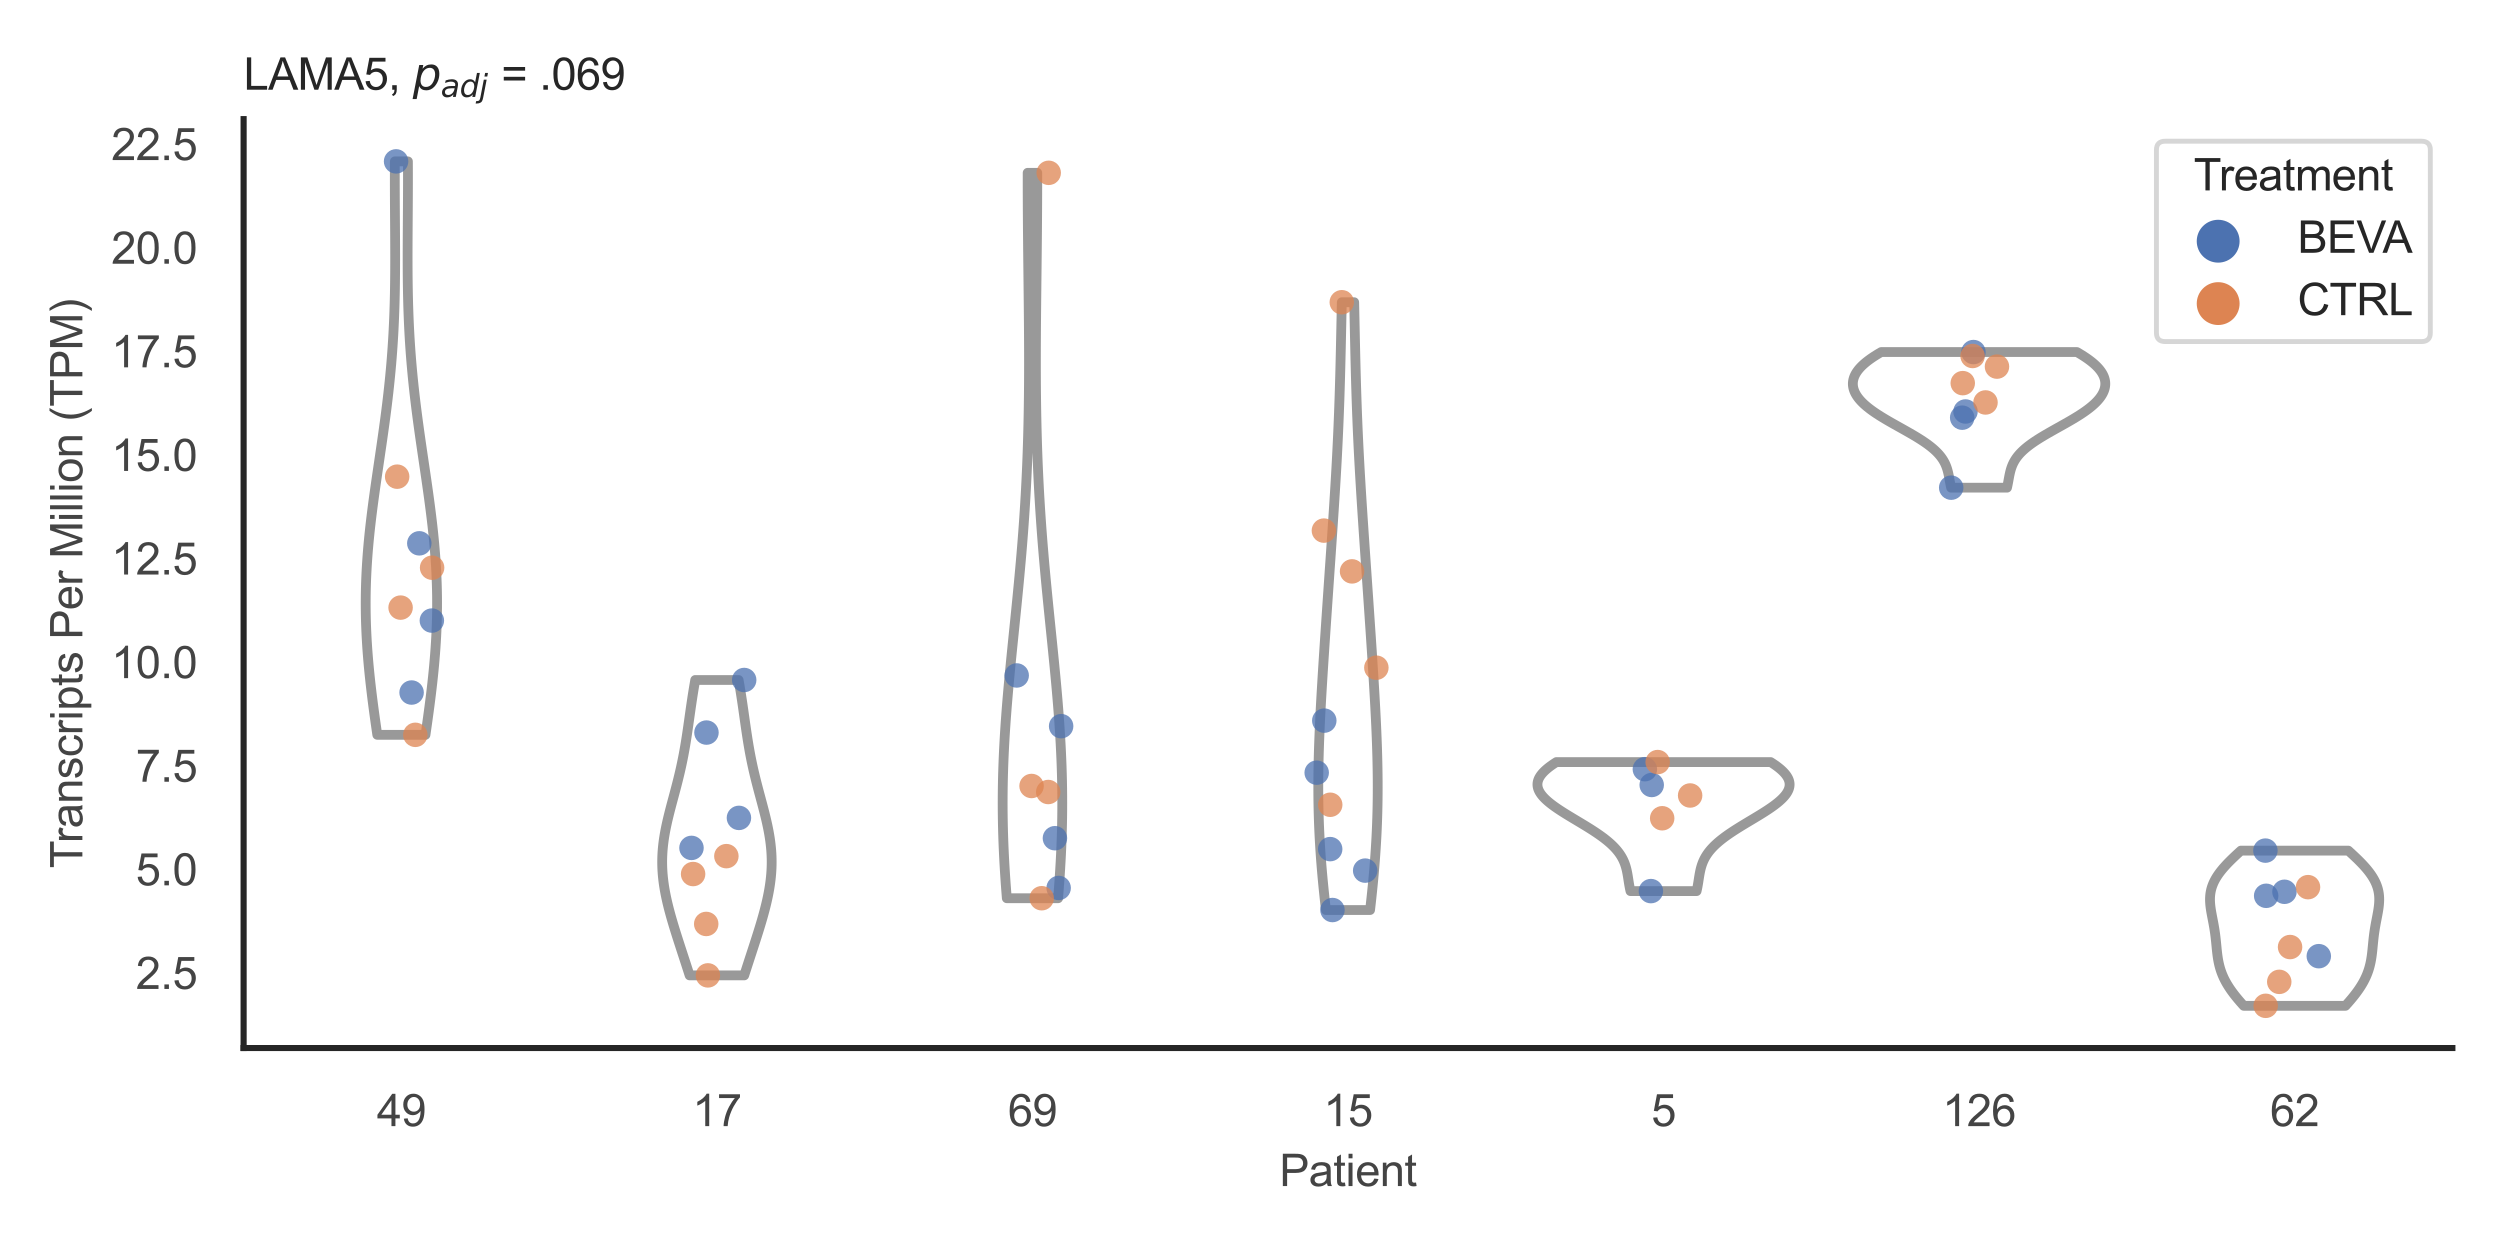 <?xml version="1.0" encoding="utf-8" standalone="no"?>
<!DOCTYPE svg PUBLIC "-//W3C//DTD SVG 1.1//EN"
  "http://www.w3.org/Graphics/SVG/1.1/DTD/svg11.dtd">
<svg xmlns:xlink="http://www.w3.org/1999/xlink" width="510.236pt" height="255.118pt" viewBox="0 0 510.236 255.118" xmlns="http://www.w3.org/2000/svg" version="1.1">
 <defs>
  <style type="text/css">*{stroke-linejoin: round; stroke-linecap: butt}</style>
 </defs>
 <g id="figure_1">
  <g id="patch_1">
   <path d="M 0 255.118 
L 510.236 255.118 
L 510.236 0 
L 0 0 
z
" style="fill: #ffffff"/>
  </g>
  <g id="axes_1">
   <g id="patch_2">
    <path d="M 49.72 213.898 
L 500.516 213.898 
L 500.516 24.32 
L 49.72 24.32 
z
" style="fill: #ffffff"/>
   </g>
   <g id="matplotlib.axis_1">
    <g id="xtick_1">
     <g id="text_1">
      <!-- 49 -->
      <g style="fill: #444444" transform="translate(76.915 229.84)scale(0.09 -0.09)">
       <defs>
        <path id="ArialMT-34" d="M 2069 0 
L 2069 1097 
L 81 1097 
L 81 1613 
L 2172 4581 
L 2631 4581 
L 2631 1613 
L 3250 1613 
L 3250 1097 
L 2631 1097 
L 2631 0 
L 2069 0 
z
M 2069 1613 
L 2069 3678 
L 634 1613 
L 2069 1613 
z
" transform="scale(0.016)"/>
        <path id="ArialMT-39" d="M 350 1059 
L 891 1109 
Q 959 728 1153 556 
Q 1347 384 1650 384 
Q 1909 384 2104 503 
Q 2300 622 2425 820 
Q 2550 1019 2634 1356 
Q 2719 1694 2719 2044 
Q 2719 2081 2716 2156 
Q 2547 1888 2255 1720 
Q 1963 1553 1622 1553 
Q 1053 1553 659 1965 
Q 266 2378 266 3053 
Q 266 3750 677 4175 
Q 1088 4600 1706 4600 
Q 2153 4600 2523 4359 
Q 2894 4119 3086 3673 
Q 3278 3228 3278 2384 
Q 3278 1506 3087 986 
Q 2897 466 2520 194 
Q 2144 -78 1638 -78 
Q 1100 -78 759 220 
Q 419 519 350 1059 
z
M 2653 3081 
Q 2653 3566 2395 3850 
Q 2138 4134 1775 4134 
Q 1400 4134 1122 3828 
Q 844 3522 844 3034 
Q 844 2597 1108 2323 
Q 1372 2050 1759 2050 
Q 2150 2050 2401 2323 
Q 2653 2597 2653 3081 
z
" transform="scale(0.016)"/>
       </defs>
       <use xlink:href="#ArialMT-34"/>
       <use xlink:href="#ArialMT-39" x="55.615"/>
      </g>
     </g>
    </g>
    <g id="xtick_2">
     <g id="text_2">
      <!-- 17 -->
      <g style="fill: #444444" transform="translate(141.314 229.84)scale(0.09 -0.09)">
       <defs>
        <path id="ArialMT-31" d="M 2384 0 
L 1822 0 
L 1822 3584 
Q 1619 3391 1289 3197 
Q 959 3003 697 2906 
L 697 3450 
Q 1169 3672 1522 3987 
Q 1875 4303 2022 4600 
L 2384 4600 
L 2384 0 
z
" transform="scale(0.016)"/>
        <path id="ArialMT-37" d="M 303 3981 
L 303 4522 
L 3269 4522 
L 3269 4084 
Q 2831 3619 2401 2847 
Q 1972 2075 1738 1259 
Q 1569 684 1522 0 
L 944 0 
Q 953 541 1156 1306 
Q 1359 2072 1739 2783 
Q 2119 3494 2547 3981 
L 303 3981 
z
" transform="scale(0.016)"/>
       </defs>
       <use xlink:href="#ArialMT-31"/>
       <use xlink:href="#ArialMT-37" x="55.615"/>
      </g>
     </g>
    </g>
    <g id="xtick_3">
     <g id="text_3">
      <!-- 69 -->
      <g style="fill: #444444" transform="translate(205.714 229.84)scale(0.09 -0.09)">
       <defs>
        <path id="ArialMT-36" d="M 3184 3459 
L 2625 3416 
Q 2550 3747 2413 3897 
Q 2184 4138 1850 4138 
Q 1581 4138 1378 3988 
Q 1113 3794 959 3422 
Q 806 3050 800 2363 
Q 1003 2672 1297 2822 
Q 1591 2972 1913 2972 
Q 2475 2972 2870 2558 
Q 3266 2144 3266 1488 
Q 3266 1056 3080 686 
Q 2894 316 2569 119 
Q 2244 -78 1831 -78 
Q 1128 -78 684 439 
Q 241 956 241 2144 
Q 241 3472 731 4075 
Q 1159 4600 1884 4600 
Q 2425 4600 2770 4297 
Q 3116 3994 3184 3459 
z
M 888 1484 
Q 888 1194 1011 928 
Q 1134 663 1356 523 
Q 1578 384 1822 384 
Q 2178 384 2434 671 
Q 2691 959 2691 1453 
Q 2691 1928 2437 2201 
Q 2184 2475 1800 2475 
Q 1419 2475 1153 2201 
Q 888 1928 888 1484 
z
" transform="scale(0.016)"/>
       </defs>
       <use xlink:href="#ArialMT-36"/>
       <use xlink:href="#ArialMT-39" x="55.615"/>
      </g>
     </g>
    </g>
    <g id="xtick_4">
     <g id="text_4">
      <!-- 15 -->
      <g style="fill: #444444" transform="translate(270.113 229.84)scale(0.09 -0.09)">
       <defs>
        <path id="ArialMT-35" d="M 266 1200 
L 856 1250 
Q 922 819 1161 601 
Q 1400 384 1738 384 
Q 2144 384 2425 690 
Q 2706 997 2706 1503 
Q 2706 1984 2436 2262 
Q 2166 2541 1728 2541 
Q 1456 2541 1237 2417 
Q 1019 2294 894 2097 
L 366 2166 
L 809 4519 
L 3088 4519 
L 3088 3981 
L 1259 3981 
L 1013 2750 
Q 1425 3038 1878 3038 
Q 2478 3038 2890 2622 
Q 3303 2206 3303 1553 
Q 3303 931 2941 478 
Q 2500 -78 1738 -78 
Q 1113 -78 717 272 
Q 322 622 266 1200 
z
" transform="scale(0.016)"/>
       </defs>
       <use xlink:href="#ArialMT-31"/>
       <use xlink:href="#ArialMT-35" x="55.615"/>
      </g>
     </g>
    </g>
    <g id="xtick_5">
     <g id="text_5">
      <!-- 5 -->
      <g style="fill: #444444" transform="translate(337.015 229.84)scale(0.09 -0.09)">
       <use xlink:href="#ArialMT-35"/>
      </g>
     </g>
    </g>
    <g id="xtick_6">
     <g id="text_6">
      <!-- 126 -->
      <g style="fill: #444444" transform="translate(396.41 229.84)scale(0.09 -0.09)">
       <defs>
        <path id="ArialMT-32" d="M 3222 541 
L 3222 0 
L 194 0 
Q 188 203 259 391 
Q 375 700 629 1000 
Q 884 1300 1366 1694 
Q 2113 2306 2375 2664 
Q 2638 3022 2638 3341 
Q 2638 3675 2398 3904 
Q 2159 4134 1775 4134 
Q 1369 4134 1125 3890 
Q 881 3647 878 3216 
L 300 3275 
Q 359 3922 746 4261 
Q 1134 4600 1788 4600 
Q 2447 4600 2831 4234 
Q 3216 3869 3216 3328 
Q 3216 3053 3103 2787 
Q 2991 2522 2730 2228 
Q 2469 1934 1863 1422 
Q 1356 997 1212 845 
Q 1069 694 975 541 
L 3222 541 
z
" transform="scale(0.016)"/>
       </defs>
       <use xlink:href="#ArialMT-31"/>
       <use xlink:href="#ArialMT-32" x="55.615"/>
       <use xlink:href="#ArialMT-36" x="111.23"/>
      </g>
     </g>
    </g>
    <g id="xtick_7">
     <g id="text_7">
      <!-- 62 -->
      <g style="fill: #444444" transform="translate(463.312 229.84)scale(0.09 -0.09)">
       <use xlink:href="#ArialMT-36"/>
       <use xlink:href="#ArialMT-32" x="55.615"/>
      </g>
     </g>
    </g>
    <g id="text_8">
     <!-- Patient -->
     <g style="fill: #444444" transform="translate(261.109 242.071)scale(0.09 -0.09)">
      <defs>
       <path id="ArialMT-50" d="M 494 0 
L 494 4581 
L 2222 4581 
Q 2678 4581 2919 4538 
Q 3256 4481 3484 4323 
Q 3713 4166 3852 3881 
Q 3991 3597 3991 3256 
Q 3991 2672 3619 2267 
Q 3247 1863 2275 1863 
L 1100 1863 
L 1100 0 
L 494 0 
z
M 1100 2403 
L 2284 2403 
Q 2872 2403 3119 2622 
Q 3366 2841 3366 3238 
Q 3366 3525 3220 3729 
Q 3075 3934 2838 4000 
Q 2684 4041 2272 4041 
L 1100 4041 
L 1100 2403 
z
" transform="scale(0.016)"/>
       <path id="ArialMT-61" d="M 2588 409 
Q 2275 144 1986 34 
Q 1697 -75 1366 -75 
Q 819 -75 525 192 
Q 231 459 231 875 
Q 231 1119 342 1320 
Q 453 1522 633 1644 
Q 813 1766 1038 1828 
Q 1203 1872 1538 1913 
Q 2219 1994 2541 2106 
Q 2544 2222 2544 2253 
Q 2544 2597 2384 2738 
Q 2169 2928 1744 2928 
Q 1347 2928 1158 2789 
Q 969 2650 878 2297 
L 328 2372 
Q 403 2725 575 2942 
Q 747 3159 1072 3276 
Q 1397 3394 1825 3394 
Q 2250 3394 2515 3294 
Q 2781 3194 2906 3042 
Q 3031 2891 3081 2659 
Q 3109 2516 3109 2141 
L 3109 1391 
Q 3109 606 3145 398 
Q 3181 191 3288 0 
L 2700 0 
Q 2613 175 2588 409 
z
M 2541 1666 
Q 2234 1541 1622 1453 
Q 1275 1403 1131 1340 
Q 988 1278 909 1158 
Q 831 1038 831 891 
Q 831 666 1001 516 
Q 1172 366 1500 366 
Q 1825 366 2078 508 
Q 2331 650 2450 897 
Q 2541 1088 2541 1459 
L 2541 1666 
z
" transform="scale(0.016)"/>
       <path id="ArialMT-74" d="M 1650 503 
L 1731 6 
Q 1494 -44 1306 -44 
Q 1000 -44 831 53 
Q 663 150 594 308 
Q 525 466 525 972 
L 525 2881 
L 113 2881 
L 113 3319 
L 525 3319 
L 525 4141 
L 1084 4478 
L 1084 3319 
L 1650 3319 
L 1650 2881 
L 1084 2881 
L 1084 941 
Q 1084 700 1114 631 
Q 1144 563 1211 522 
Q 1278 481 1403 481 
Q 1497 481 1650 503 
z
" transform="scale(0.016)"/>
       <path id="ArialMT-69" d="M 425 3934 
L 425 4581 
L 988 4581 
L 988 3934 
L 425 3934 
z
M 425 0 
L 425 3319 
L 988 3319 
L 988 0 
L 425 0 
z
" transform="scale(0.016)"/>
       <path id="ArialMT-65" d="M 2694 1069 
L 3275 997 
Q 3138 488 2766 206 
Q 2394 -75 1816 -75 
Q 1088 -75 661 373 
Q 234 822 234 1631 
Q 234 2469 665 2931 
Q 1097 3394 1784 3394 
Q 2450 3394 2872 2941 
Q 3294 2488 3294 1666 
Q 3294 1616 3291 1516 
L 816 1516 
Q 847 969 1125 678 
Q 1403 388 1819 388 
Q 2128 388 2347 550 
Q 2566 713 2694 1069 
z
M 847 1978 
L 2700 1978 
Q 2663 2397 2488 2606 
Q 2219 2931 1791 2931 
Q 1403 2931 1139 2672 
Q 875 2413 847 1978 
z
" transform="scale(0.016)"/>
       <path id="ArialMT-6e" d="M 422 0 
L 422 3319 
L 928 3319 
L 928 2847 
Q 1294 3394 1984 3394 
Q 2284 3394 2536 3286 
Q 2788 3178 2913 3003 
Q 3038 2828 3088 2588 
Q 3119 2431 3119 2041 
L 3119 0 
L 2556 0 
L 2556 2019 
Q 2556 2363 2490 2533 
Q 2425 2703 2258 2804 
Q 2091 2906 1866 2906 
Q 1506 2906 1245 2678 
Q 984 2450 984 1813 
L 984 0 
L 422 0 
z
" transform="scale(0.016)"/>
      </defs>
      <use xlink:href="#ArialMT-50"/>
      <use xlink:href="#ArialMT-61" x="66.699"/>
      <use xlink:href="#ArialMT-74" x="122.314"/>
      <use xlink:href="#ArialMT-69" x="150.098"/>
      <use xlink:href="#ArialMT-65" x="172.314"/>
      <use xlink:href="#ArialMT-6e" x="227.93"/>
      <use xlink:href="#ArialMT-74" x="283.545"/>
     </g>
    </g>
   </g>
   <g id="matplotlib.axis_2">
    <g id="ytick_1">
     <g id="text_9">
      <!-- 2.5 -->
      <g style="fill: #444444" transform="translate(27.71 201.839)scale(0.09 -0.09)">
       <defs>
        <path id="ArialMT-2e" d="M 581 0 
L 581 641 
L 1222 641 
L 1222 0 
L 581 0 
z
" transform="scale(0.016)"/>
       </defs>
       <use xlink:href="#ArialMT-32"/>
       <use xlink:href="#ArialMT-2e" x="55.615"/>
       <use xlink:href="#ArialMT-35" x="83.398"/>
      </g>
     </g>
    </g>
    <g id="ytick_2">
     <g id="text_10">
      <!-- 5.0 -->
      <g style="fill: #444444" transform="translate(27.71 180.693)scale(0.09 -0.09)">
       <defs>
        <path id="ArialMT-30" d="M 266 2259 
Q 266 3072 433 3567 
Q 600 4063 929 4331 
Q 1259 4600 1759 4600 
Q 2128 4600 2406 4451 
Q 2684 4303 2865 4023 
Q 3047 3744 3150 3342 
Q 3253 2941 3253 2259 
Q 3253 1453 3087 958 
Q 2922 463 2592 192 
Q 2263 -78 1759 -78 
Q 1097 -78 719 397 
Q 266 969 266 2259 
z
M 844 2259 
Q 844 1131 1108 757 
Q 1372 384 1759 384 
Q 2147 384 2411 759 
Q 2675 1134 2675 2259 
Q 2675 3391 2411 3762 
Q 2147 4134 1753 4134 
Q 1366 4134 1134 3806 
Q 844 3388 844 2259 
z
" transform="scale(0.016)"/>
       </defs>
       <use xlink:href="#ArialMT-35"/>
       <use xlink:href="#ArialMT-2e" x="55.615"/>
       <use xlink:href="#ArialMT-30" x="83.398"/>
      </g>
     </g>
    </g>
    <g id="ytick_3">
     <g id="text_11">
      <!-- 7.5 -->
      <g style="fill: #444444" transform="translate(27.71 159.548)scale(0.09 -0.09)">
       <use xlink:href="#ArialMT-37"/>
       <use xlink:href="#ArialMT-2e" x="55.615"/>
       <use xlink:href="#ArialMT-35" x="83.398"/>
      </g>
     </g>
    </g>
    <g id="ytick_4">
     <g id="text_12">
      <!-- 10.0 -->
      <g style="fill: #444444" transform="translate(22.705 138.402)scale(0.09 -0.09)">
       <use xlink:href="#ArialMT-31"/>
       <use xlink:href="#ArialMT-30" x="55.615"/>
       <use xlink:href="#ArialMT-2e" x="111.23"/>
       <use xlink:href="#ArialMT-30" x="139.014"/>
      </g>
     </g>
    </g>
    <g id="ytick_5">
     <g id="text_13">
      <!-- 12.5 -->
      <g style="fill: #444444" transform="translate(22.705 117.257)scale(0.09 -0.09)">
       <use xlink:href="#ArialMT-31"/>
       <use xlink:href="#ArialMT-32" x="55.615"/>
       <use xlink:href="#ArialMT-2e" x="111.23"/>
       <use xlink:href="#ArialMT-35" x="139.014"/>
      </g>
     </g>
    </g>
    <g id="ytick_6">
     <g id="text_14">
      <!-- 15.0 -->
      <g style="fill: #444444" transform="translate(22.705 96.111)scale(0.09 -0.09)">
       <use xlink:href="#ArialMT-31"/>
       <use xlink:href="#ArialMT-35" x="55.615"/>
       <use xlink:href="#ArialMT-2e" x="111.23"/>
       <use xlink:href="#ArialMT-30" x="139.014"/>
      </g>
     </g>
    </g>
    <g id="ytick_7">
     <g id="text_15">
      <!-- 17.5 -->
      <g style="fill: #444444" transform="translate(22.705 74.965)scale(0.09 -0.09)">
       <use xlink:href="#ArialMT-31"/>
       <use xlink:href="#ArialMT-37" x="55.615"/>
       <use xlink:href="#ArialMT-2e" x="111.23"/>
       <use xlink:href="#ArialMT-35" x="139.014"/>
      </g>
     </g>
    </g>
    <g id="ytick_8">
     <g id="text_16">
      <!-- 20.0 -->
      <g style="fill: #444444" transform="translate(22.705 53.82)scale(0.09 -0.09)">
       <use xlink:href="#ArialMT-32"/>
       <use xlink:href="#ArialMT-30" x="55.615"/>
       <use xlink:href="#ArialMT-2e" x="111.23"/>
       <use xlink:href="#ArialMT-30" x="139.014"/>
      </g>
     </g>
    </g>
    <g id="ytick_9">
     <g id="text_17">
      <!-- 22.5 -->
      <g style="fill: #444444" transform="translate(22.705 32.674)scale(0.09 -0.09)">
       <use xlink:href="#ArialMT-32"/>
       <use xlink:href="#ArialMT-32" x="55.615"/>
       <use xlink:href="#ArialMT-2e" x="111.23"/>
       <use xlink:href="#ArialMT-35" x="139.014"/>
      </g>
     </g>
    </g>
    <g id="text_18">
     <!-- Transcripts Per Million (TPM) -->
     <g style="fill: #444444" transform="translate(16.811 177.194)rotate(-90)scale(0.09 -0.09)">
      <defs>
       <path id="ArialMT-54" d="M 1659 0 
L 1659 4041 
L 150 4041 
L 150 4581 
L 3781 4581 
L 3781 4041 
L 2266 4041 
L 2266 0 
L 1659 0 
z
" transform="scale(0.016)"/>
       <path id="ArialMT-72" d="M 416 0 
L 416 3319 
L 922 3319 
L 922 2816 
Q 1116 3169 1280 3281 
Q 1444 3394 1641 3394 
Q 1925 3394 2219 3213 
L 2025 2691 
Q 1819 2813 1613 2813 
Q 1428 2813 1281 2702 
Q 1134 2591 1072 2394 
Q 978 2094 978 1738 
L 978 0 
L 416 0 
z
" transform="scale(0.016)"/>
       <path id="ArialMT-73" d="M 197 991 
L 753 1078 
Q 800 744 1014 566 
Q 1228 388 1613 388 
Q 2000 388 2187 545 
Q 2375 703 2375 916 
Q 2375 1106 2209 1216 
Q 2094 1291 1634 1406 
Q 1016 1563 777 1677 
Q 538 1791 414 1992 
Q 291 2194 291 2438 
Q 291 2659 392 2848 
Q 494 3038 669 3163 
Q 800 3259 1026 3326 
Q 1253 3394 1513 3394 
Q 1903 3394 2198 3281 
Q 2494 3169 2634 2976 
Q 2775 2784 2828 2463 
L 2278 2388 
Q 2241 2644 2061 2787 
Q 1881 2931 1553 2931 
Q 1166 2931 1000 2803 
Q 834 2675 834 2503 
Q 834 2394 903 2306 
Q 972 2216 1119 2156 
Q 1203 2125 1616 2013 
Q 2213 1853 2448 1751 
Q 2684 1650 2818 1456 
Q 2953 1263 2953 975 
Q 2953 694 2789 445 
Q 2625 197 2315 61 
Q 2006 -75 1616 -75 
Q 969 -75 630 194 
Q 291 463 197 991 
z
" transform="scale(0.016)"/>
       <path id="ArialMT-63" d="M 2588 1216 
L 3141 1144 
Q 3050 572 2676 248 
Q 2303 -75 1759 -75 
Q 1078 -75 664 370 
Q 250 816 250 1647 
Q 250 2184 428 2587 
Q 606 2991 970 3192 
Q 1334 3394 1763 3394 
Q 2303 3394 2647 3120 
Q 2991 2847 3088 2344 
L 2541 2259 
Q 2463 2594 2264 2762 
Q 2066 2931 1784 2931 
Q 1359 2931 1093 2626 
Q 828 2322 828 1663 
Q 828 994 1084 691 
Q 1341 388 1753 388 
Q 2084 388 2306 591 
Q 2528 794 2588 1216 
z
" transform="scale(0.016)"/>
       <path id="ArialMT-70" d="M 422 -1272 
L 422 3319 
L 934 3319 
L 934 2888 
Q 1116 3141 1344 3267 
Q 1572 3394 1897 3394 
Q 2322 3394 2647 3175 
Q 2972 2956 3137 2557 
Q 3303 2159 3303 1684 
Q 3303 1175 3120 767 
Q 2938 359 2589 142 
Q 2241 -75 1856 -75 
Q 1575 -75 1351 44 
Q 1128 163 984 344 
L 984 -1272 
L 422 -1272 
z
M 931 1641 
Q 931 1000 1190 694 
Q 1450 388 1819 388 
Q 2194 388 2461 705 
Q 2728 1022 2728 1688 
Q 2728 2322 2467 2637 
Q 2206 2953 1844 2953 
Q 1484 2953 1207 2617 
Q 931 2281 931 1641 
z
" transform="scale(0.016)"/>
       <path id="ArialMT-20" transform="scale(0.016)"/>
       <path id="ArialMT-4d" d="M 475 0 
L 475 4581 
L 1388 4581 
L 2472 1338 
Q 2622 884 2691 659 
Q 2769 909 2934 1394 
L 4031 4581 
L 4847 4581 
L 4847 0 
L 4263 0 
L 4263 3834 
L 2931 0 
L 2384 0 
L 1059 3900 
L 1059 0 
L 475 0 
z
" transform="scale(0.016)"/>
       <path id="ArialMT-6c" d="M 409 0 
L 409 4581 
L 972 4581 
L 972 0 
L 409 0 
z
" transform="scale(0.016)"/>
       <path id="ArialMT-6f" d="M 213 1659 
Q 213 2581 725 3025 
Q 1153 3394 1769 3394 
Q 2453 3394 2887 2945 
Q 3322 2497 3322 1706 
Q 3322 1066 3130 698 
Q 2938 331 2570 128 
Q 2203 -75 1769 -75 
Q 1072 -75 642 372 
Q 213 819 213 1659 
z
M 791 1659 
Q 791 1022 1069 705 
Q 1347 388 1769 388 
Q 2188 388 2466 706 
Q 2744 1025 2744 1678 
Q 2744 2294 2464 2611 
Q 2184 2928 1769 2928 
Q 1347 2928 1069 2612 
Q 791 2297 791 1659 
z
" transform="scale(0.016)"/>
       <path id="ArialMT-28" d="M 1497 -1347 
Q 1031 -759 709 28 
Q 388 816 388 1659 
Q 388 2403 628 3084 
Q 909 3875 1497 4659 
L 1900 4659 
Q 1522 4009 1400 3731 
Q 1209 3300 1100 2831 
Q 966 2247 966 1656 
Q 966 153 1900 -1347 
L 1497 -1347 
z
" transform="scale(0.016)"/>
       <path id="ArialMT-29" d="M 791 -1347 
L 388 -1347 
Q 1322 153 1322 1656 
Q 1322 2244 1188 2822 
Q 1081 3291 891 3722 
Q 769 4003 388 4659 
L 791 4659 
Q 1378 3875 1659 3084 
Q 1900 2403 1900 1659 
Q 1900 816 1576 28 
Q 1253 -759 791 -1347 
z
" transform="scale(0.016)"/>
      </defs>
      <use xlink:href="#ArialMT-54"/>
      <use xlink:href="#ArialMT-72" x="57.334"/>
      <use xlink:href="#ArialMT-61" x="90.635"/>
      <use xlink:href="#ArialMT-6e" x="146.25"/>
      <use xlink:href="#ArialMT-73" x="201.865"/>
      <use xlink:href="#ArialMT-63" x="251.865"/>
      <use xlink:href="#ArialMT-72" x="301.865"/>
      <use xlink:href="#ArialMT-69" x="335.166"/>
      <use xlink:href="#ArialMT-70" x="357.383"/>
      <use xlink:href="#ArialMT-74" x="412.998"/>
      <use xlink:href="#ArialMT-73" x="440.781"/>
      <use xlink:href="#ArialMT-20" x="490.781"/>
      <use xlink:href="#ArialMT-50" x="518.564"/>
      <use xlink:href="#ArialMT-65" x="585.264"/>
      <use xlink:href="#ArialMT-72" x="640.879"/>
      <use xlink:href="#ArialMT-20" x="674.18"/>
      <use xlink:href="#ArialMT-4d" x="701.963"/>
      <use xlink:href="#ArialMT-69" x="785.264"/>
      <use xlink:href="#ArialMT-6c" x="807.48"/>
      <use xlink:href="#ArialMT-6c" x="829.697"/>
      <use xlink:href="#ArialMT-69" x="851.914"/>
      <use xlink:href="#ArialMT-6f" x="874.131"/>
      <use xlink:href="#ArialMT-6e" x="929.746"/>
      <use xlink:href="#ArialMT-20" x="985.361"/>
      <use xlink:href="#ArialMT-28" x="1013.145"/>
      <use xlink:href="#ArialMT-54" x="1046.445"/>
      <use xlink:href="#ArialMT-50" x="1107.529"/>
      <use xlink:href="#ArialMT-4d" x="1174.229"/>
      <use xlink:href="#ArialMT-29" x="1257.529"/>
     </g>
    </g>
   </g>
   <g id="PolyCollection_1">
    <defs>
     <path id="m22bf5691fa" d="M 86.839 -105.145 
L 77.001 -105.145 
L 76.83 -106.327 
L 76.662 -107.509 
L 76.497 -108.691 
L 76.336 -109.873 
L 76.179 -111.055 
L 76.026 -112.238 
L 75.879 -113.42 
L 75.738 -114.602 
L 75.603 -115.784 
L 75.474 -116.966 
L 75.354 -118.149 
L 75.241 -119.331 
L 75.136 -120.513 
L 75.041 -121.695 
L 74.954 -122.877 
L 74.878 -124.06 
L 74.811 -125.242 
L 74.754 -126.424 
L 74.708 -127.606 
L 74.673 -128.788 
L 74.649 -129.97 
L 74.636 -131.153 
L 74.634 -132.335 
L 74.643 -133.517 
L 74.663 -134.699 
L 74.695 -135.881 
L 74.737 -137.064 
L 74.791 -138.246 
L 74.855 -139.428 
L 74.93 -140.61 
L 75.014 -141.792 
L 75.108 -142.974 
L 75.212 -144.157 
L 75.324 -145.339 
L 75.445 -146.521 
L 75.574 -147.703 
L 75.71 -148.885 
L 75.853 -150.068 
L 76.002 -151.25 
L 76.156 -152.432 
L 76.316 -153.614 
L 76.479 -154.796 
L 76.646 -155.979 
L 76.816 -157.161 
L 76.988 -158.343 
L 77.161 -159.525 
L 77.335 -160.707 
L 77.509 -161.889 
L 77.682 -163.072 
L 77.855 -164.254 
L 78.025 -165.436 
L 78.193 -166.618 
L 78.358 -167.8 
L 78.52 -168.983 
L 78.677 -170.165 
L 78.83 -171.347 
L 78.978 -172.529 
L 79.121 -173.711 
L 79.258 -174.893 
L 79.388 -176.076 
L 79.513 -177.258 
L 79.631 -178.44 
L 79.743 -179.622 
L 79.848 -180.804 
L 79.945 -181.987 
L 80.036 -183.169 
L 80.12 -184.351 
L 80.197 -185.533 
L 80.267 -186.715 
L 80.331 -187.898 
L 80.387 -189.08 
L 80.438 -190.262 
L 80.482 -191.444 
L 80.52 -192.626 
L 80.553 -193.808 
L 80.58 -194.991 
L 80.602 -196.173 
L 80.619 -197.355 
L 80.632 -198.537 
L 80.642 -199.719 
L 80.647 -200.902 
L 80.65 -202.084 
L 80.65 -203.266 
L 80.647 -204.448 
L 80.643 -205.63 
L 80.637 -206.813 
L 80.63 -207.995 
L 80.622 -209.177 
L 80.614 -210.359 
L 80.606 -211.541 
L 80.599 -212.723 
L 80.592 -213.906 
L 80.586 -215.088 
L 80.582 -216.27 
L 80.579 -217.452 
L 80.578 -218.634 
L 80.578 -219.817 
L 80.581 -220.999 
L 80.586 -222.181 
L 83.253 -222.181 
L 83.253 -222.181 
L 83.258 -220.999 
L 83.261 -219.817 
L 83.262 -218.634 
L 83.261 -217.452 
L 83.258 -216.27 
L 83.253 -215.088 
L 83.247 -213.906 
L 83.241 -212.723 
L 83.233 -211.541 
L 83.225 -210.359 
L 83.217 -209.177 
L 83.21 -207.995 
L 83.203 -206.813 
L 83.197 -205.63 
L 83.192 -204.448 
L 83.19 -203.266 
L 83.19 -202.084 
L 83.192 -200.902 
L 83.198 -199.719 
L 83.207 -198.537 
L 83.22 -197.355 
L 83.238 -196.173 
L 83.26 -194.991 
L 83.287 -193.808 
L 83.319 -192.626 
L 83.358 -191.444 
L 83.402 -190.262 
L 83.452 -189.08 
L 83.509 -187.898 
L 83.572 -186.715 
L 83.642 -185.533 
L 83.719 -184.351 
L 83.803 -183.169 
L 83.894 -181.987 
L 83.992 -180.804 
L 84.097 -179.622 
L 84.208 -178.44 
L 84.326 -177.258 
L 84.451 -176.076 
L 84.582 -174.893 
L 84.719 -173.711 
L 84.862 -172.529 
L 85.009 -171.347 
L 85.162 -170.165 
L 85.32 -168.983 
L 85.481 -167.8 
L 85.646 -166.618 
L 85.814 -165.436 
L 85.985 -164.254 
L 86.157 -163.072 
L 86.331 -161.889 
L 86.505 -160.707 
L 86.679 -159.525 
L 86.852 -158.343 
L 87.024 -157.161 
L 87.193 -155.979 
L 87.36 -154.796 
L 87.524 -153.614 
L 87.683 -152.432 
L 87.837 -151.25 
L 87.986 -150.068 
L 88.129 -148.885 
L 88.265 -147.703 
L 88.394 -146.521 
L 88.515 -145.339 
L 88.627 -144.157 
L 88.731 -142.974 
L 88.825 -141.792 
L 88.91 -140.61 
L 88.984 -139.428 
L 89.049 -138.246 
L 89.102 -137.064 
L 89.145 -135.881 
L 89.176 -134.699 
L 89.197 -133.517 
L 89.206 -132.335 
L 89.204 -131.153 
L 89.191 -129.97 
L 89.166 -128.788 
L 89.131 -127.606 
L 89.085 -126.424 
L 89.029 -125.242 
L 88.962 -124.06 
L 88.885 -122.877 
L 88.799 -121.695 
L 88.703 -120.513 
L 88.599 -119.331 
L 88.486 -118.149 
L 88.365 -116.966 
L 88.237 -115.784 
L 88.102 -114.602 
L 87.96 -113.42 
L 87.813 -112.238 
L 87.661 -111.055 
L 87.503 -109.873 
L 87.342 -108.691 
L 87.177 -107.509 
L 87.009 -106.327 
L 86.839 -105.145 
z
" style="stroke: #999999; stroke-width: 2"/>
    </defs>
    <g clip-path="url(#p80fb622a22)">
     <use xlink:href="#m22bf5691fa" x="0" y="255.118" style="fill: #ffffff; stroke: #999999; stroke-width: 2"/>
    </g>
   </g>
   <g id="PolyCollection_2">
    <defs>
     <path id="m2c3e79651d" d="M 151.894 -56.047 
L 140.745 -56.047 
L 140.55 -56.656 
L 140.354 -57.265 
L 140.158 -57.874 
L 139.96 -58.483 
L 139.762 -59.092 
L 139.563 -59.701 
L 139.364 -60.31 
L 139.165 -60.919 
L 138.967 -61.528 
L 138.769 -62.137 
L 138.572 -62.746 
L 138.375 -63.355 
L 138.181 -63.964 
L 137.988 -64.573 
L 137.798 -65.181 
L 137.61 -65.79 
L 137.425 -66.399 
L 137.244 -67.008 
L 137.066 -67.617 
L 136.893 -68.226 
L 136.726 -68.835 
L 136.563 -69.444 
L 136.407 -70.053 
L 136.258 -70.662 
L 136.115 -71.271 
L 135.981 -71.88 
L 135.854 -72.489 
L 135.737 -73.098 
L 135.629 -73.707 
L 135.53 -74.316 
L 135.442 -74.925 
L 135.365 -75.534 
L 135.299 -76.143 
L 135.244 -76.752 
L 135.201 -77.361 
L 135.17 -77.97 
L 135.152 -78.579 
L 135.145 -79.188 
L 135.151 -79.796 
L 135.17 -80.405 
L 135.2 -81.014 
L 135.243 -81.623 
L 135.297 -82.232 
L 135.363 -82.841 
L 135.44 -83.45 
L 135.527 -84.059 
L 135.625 -84.668 
L 135.732 -85.277 
L 135.848 -85.886 
L 135.972 -86.495 
L 136.104 -87.104 
L 136.242 -87.713 
L 136.387 -88.322 
L 136.537 -88.931 
L 136.69 -89.54 
L 136.848 -90.149 
L 137.008 -90.758 
L 137.17 -91.367 
L 137.333 -91.976 
L 137.497 -92.585 
L 137.66 -93.194 
L 137.822 -93.803 
L 137.983 -94.412 
L 138.141 -95.02 
L 138.296 -95.629 
L 138.448 -96.238 
L 138.597 -96.847 
L 138.742 -97.456 
L 138.882 -98.065 
L 139.018 -98.674 
L 139.149 -99.283 
L 139.276 -99.892 
L 139.399 -100.501 
L 139.517 -101.11 
L 139.63 -101.719 
L 139.74 -102.328 
L 139.845 -102.937 
L 139.947 -103.546 
L 140.045 -104.155 
L 140.141 -104.764 
L 140.233 -105.373 
L 140.324 -105.982 
L 140.413 -106.591 
L 140.5 -107.2 
L 140.587 -107.809 
L 140.673 -108.418 
L 140.758 -109.027 
L 140.844 -109.635 
L 140.931 -110.244 
L 141.018 -110.853 
L 141.107 -111.462 
L 141.198 -112.071 
L 141.29 -112.68 
L 141.384 -113.289 
L 141.481 -113.898 
L 141.58 -114.507 
L 141.681 -115.116 
L 141.784 -115.725 
L 141.891 -116.334 
L 150.748 -116.334 
L 150.748 -116.334 
L 150.854 -115.725 
L 150.958 -115.116 
L 151.059 -114.507 
L 151.158 -113.898 
L 151.254 -113.289 
L 151.348 -112.68 
L 151.441 -112.071 
L 151.531 -111.462 
L 151.62 -110.853 
L 151.708 -110.244 
L 151.794 -109.635 
L 151.88 -109.027 
L 151.966 -108.418 
L 152.052 -107.809 
L 152.138 -107.2 
L 152.226 -106.591 
L 152.314 -105.982 
L 152.405 -105.373 
L 152.498 -104.764 
L 152.593 -104.155 
L 152.692 -103.546 
L 152.793 -102.937 
L 152.899 -102.328 
L 153.008 -101.719 
L 153.122 -101.11 
L 153.24 -100.501 
L 153.362 -99.892 
L 153.489 -99.283 
L 153.62 -98.674 
L 153.756 -98.065 
L 153.897 -97.456 
L 154.041 -96.847 
L 154.19 -96.238 
L 154.342 -95.629 
L 154.498 -95.02 
L 154.656 -94.412 
L 154.816 -93.803 
L 154.978 -93.194 
L 155.142 -92.585 
L 155.305 -91.976 
L 155.468 -91.367 
L 155.63 -90.758 
L 155.79 -90.149 
L 155.948 -89.54 
L 156.102 -88.931 
L 156.251 -88.322 
L 156.396 -87.713 
L 156.534 -87.104 
L 156.666 -86.495 
L 156.791 -85.886 
L 156.907 -85.277 
L 157.014 -84.668 
L 157.111 -84.059 
L 157.199 -83.45 
L 157.276 -82.841 
L 157.341 -82.232 
L 157.396 -81.623 
L 157.438 -81.014 
L 157.469 -80.405 
L 157.487 -79.796 
L 157.493 -79.188 
L 157.487 -78.579 
L 157.468 -77.97 
L 157.437 -77.361 
L 157.394 -76.752 
L 157.34 -76.143 
L 157.273 -75.534 
L 157.196 -74.925 
L 157.108 -74.316 
L 157.01 -73.707 
L 156.902 -73.098 
L 156.784 -72.489 
L 156.658 -71.88 
L 156.523 -71.271 
L 156.381 -70.662 
L 156.231 -70.053 
L 156.075 -69.444 
L 155.913 -68.835 
L 155.745 -68.226 
L 155.572 -67.617 
L 155.395 -67.008 
L 155.214 -66.399 
L 155.029 -65.79 
L 154.841 -65.181 
L 154.65 -64.573 
L 154.458 -63.964 
L 154.263 -63.355 
L 154.067 -62.746 
L 153.87 -62.137 
L 153.672 -61.528 
L 153.473 -60.919 
L 153.274 -60.31 
L 153.075 -59.701 
L 152.876 -59.092 
L 152.678 -58.483 
L 152.481 -57.874 
L 152.284 -57.265 
L 152.088 -56.656 
L 151.894 -56.047 
z
" style="stroke: #999999; stroke-width: 2"/>
    </defs>
    <g clip-path="url(#p80fb622a22)">
     <use xlink:href="#m2c3e79651d" x="0" y="255.118" style="fill: #ffffff; stroke: #999999; stroke-width: 2"/>
    </g>
   </g>
   <g id="PolyCollection_3">
    <defs>
     <path id="m3f8bd879c3" d="M 215.952 -71.794 
L 205.485 -71.794 
L 205.367 -73.289 
L 205.256 -74.785 
L 205.153 -76.28 
L 205.058 -77.776 
L 204.972 -79.271 
L 204.895 -80.767 
L 204.827 -82.262 
L 204.769 -83.758 
L 204.722 -85.253 
L 204.684 -86.749 
L 204.658 -88.244 
L 204.641 -89.74 
L 204.636 -91.235 
L 204.641 -92.731 
L 204.657 -94.226 
L 204.683 -95.722 
L 204.72 -97.217 
L 204.767 -98.712 
L 204.824 -100.208 
L 204.891 -101.703 
L 204.967 -103.199 
L 205.051 -104.694 
L 205.145 -106.19 
L 205.246 -107.685 
L 205.355 -109.181 
L 205.47 -110.676 
L 205.592 -112.172 
L 205.72 -113.667 
L 205.853 -115.163 
L 205.991 -116.658 
L 206.132 -118.154 
L 206.277 -119.649 
L 206.425 -121.145 
L 206.575 -122.64 
L 206.726 -124.136 
L 206.879 -125.631 
L 207.032 -127.127 
L 207.184 -128.622 
L 207.336 -130.118 
L 207.486 -131.613 
L 207.635 -133.109 
L 207.781 -134.604 
L 207.925 -136.1 
L 208.065 -137.595 
L 208.202 -139.091 
L 208.336 -140.586 
L 208.465 -142.082 
L 208.589 -143.577 
L 208.709 -145.072 
L 208.824 -146.568 
L 208.934 -148.063 
L 209.038 -149.559 
L 209.137 -151.054 
L 209.231 -152.55 
L 209.319 -154.045 
L 209.401 -155.541 
L 209.478 -157.036 
L 209.549 -158.532 
L 209.615 -160.027 
L 209.675 -161.523 
L 209.729 -163.018 
L 209.779 -164.514 
L 209.823 -166.009 
L 209.862 -167.505 
L 209.896 -169 
L 209.925 -170.496 
L 209.95 -171.991 
L 209.97 -173.487 
L 209.987 -174.982 
L 209.999 -176.478 
L 210.008 -177.973 
L 210.013 -179.469 
L 210.015 -180.964 
L 210.014 -182.46 
L 210.01 -183.955 
L 210.004 -185.451 
L 209.995 -186.946 
L 209.985 -188.442 
L 209.973 -189.937 
L 209.959 -191.433 
L 209.945 -192.928 
L 209.929 -194.423 
L 209.913 -195.919 
L 209.896 -197.414 
L 209.879 -198.91 
L 209.863 -200.405 
L 209.846 -201.901 
L 209.83 -203.396 
L 209.815 -204.892 
L 209.801 -206.387 
L 209.787 -207.883 
L 209.776 -209.378 
L 209.765 -210.874 
L 209.756 -212.369 
L 209.749 -213.865 
L 209.743 -215.36 
L 209.739 -216.856 
L 209.738 -218.351 
L 209.738 -219.847 
L 211.699 -219.847 
L 211.699 -219.847 
L 211.7 -218.351 
L 211.698 -216.856 
L 211.694 -215.36 
L 211.689 -213.865 
L 211.681 -212.369 
L 211.672 -210.874 
L 211.662 -209.378 
L 211.65 -207.883 
L 211.637 -206.387 
L 211.622 -204.892 
L 211.607 -203.396 
L 211.591 -201.901 
L 211.575 -200.405 
L 211.558 -198.91 
L 211.541 -197.414 
L 211.525 -195.919 
L 211.508 -194.423 
L 211.493 -192.928 
L 211.478 -191.433 
L 211.465 -189.937 
L 211.452 -188.442 
L 211.442 -186.946 
L 211.434 -185.451 
L 211.427 -183.955 
L 211.424 -182.46 
L 211.423 -180.964 
L 211.424 -179.469 
L 211.43 -177.973 
L 211.438 -176.478 
L 211.451 -174.982 
L 211.467 -173.487 
L 211.487 -171.991 
L 211.512 -170.496 
L 211.542 -169 
L 211.576 -167.505 
L 211.615 -166.009 
L 211.659 -164.514 
L 211.708 -163.018 
L 211.763 -161.523 
L 211.823 -160.027 
L 211.888 -158.532 
L 211.959 -157.036 
L 212.036 -155.541 
L 212.119 -154.045 
L 212.207 -152.55 
L 212.3 -151.054 
L 212.399 -149.559 
L 212.504 -148.063 
L 212.613 -146.568 
L 212.728 -145.072 
L 212.848 -143.577 
L 212.973 -142.082 
L 213.102 -140.586 
L 213.235 -139.091 
L 213.372 -137.595 
L 213.512 -136.1 
L 213.656 -134.604 
L 213.803 -133.109 
L 213.951 -131.613 
L 214.102 -130.118 
L 214.253 -128.622 
L 214.406 -127.127 
L 214.558 -125.631 
L 214.711 -124.136 
L 214.862 -122.64 
L 215.012 -121.145 
L 215.16 -119.649 
L 215.305 -118.154 
L 215.447 -116.658 
L 215.584 -115.163 
L 215.717 -113.667 
L 215.845 -112.172 
L 215.967 -110.676 
L 216.083 -109.181 
L 216.191 -107.685 
L 216.293 -106.19 
L 216.386 -104.694 
L 216.471 -103.199 
L 216.546 -101.703 
L 216.613 -100.208 
L 216.67 -98.712 
L 216.717 -97.217 
L 216.754 -95.722 
L 216.78 -94.226 
L 216.796 -92.731 
L 216.801 -91.235 
L 216.796 -89.74 
L 216.78 -88.244 
L 216.753 -86.749 
L 216.716 -85.253 
L 216.668 -83.758 
L 216.61 -82.262 
L 216.543 -80.767 
L 216.466 -79.271 
L 216.379 -77.776 
L 216.284 -76.28 
L 216.181 -74.785 
L 216.07 -73.289 
L 215.952 -71.794 
z
" style="stroke: #999999; stroke-width: 2"/>
    </defs>
    <g clip-path="url(#p80fb622a22)">
     <use xlink:href="#m3f8bd879c3" x="0" y="255.118" style="fill: #ffffff; stroke: #999999; stroke-width: 2"/>
    </g>
   </g>
   <g id="PolyCollection_4">
    <defs>
     <path id="m594327eb12" d="M 279.626 -69.388 
L 270.61 -69.388 
L 270.469 -70.641 
L 270.332 -71.893 
L 270.2 -73.146 
L 270.074 -74.399 
L 269.953 -75.652 
L 269.839 -76.905 
L 269.732 -78.158 
L 269.632 -79.411 
L 269.54 -80.664 
L 269.455 -81.917 
L 269.378 -83.17 
L 269.31 -84.423 
L 269.249 -85.676 
L 269.197 -86.929 
L 269.153 -88.182 
L 269.117 -89.435 
L 269.09 -90.688 
L 269.07 -91.941 
L 269.059 -93.194 
L 269.055 -94.447 
L 269.058 -95.7 
L 269.069 -96.953 
L 269.086 -98.206 
L 269.11 -99.459 
L 269.14 -100.712 
L 269.176 -101.965 
L 269.217 -103.218 
L 269.263 -104.471 
L 269.314 -105.724 
L 269.369 -106.977 
L 269.428 -108.23 
L 269.491 -109.483 
L 269.557 -110.736 
L 269.625 -111.989 
L 269.696 -113.242 
L 269.77 -114.495 
L 269.845 -115.748 
L 269.922 -117.001 
L 270.001 -118.254 
L 270.081 -119.507 
L 270.162 -120.76 
L 270.244 -122.013 
L 270.326 -123.266 
L 270.41 -124.519 
L 270.494 -125.772 
L 270.578 -127.025 
L 270.663 -128.278 
L 270.748 -129.531 
L 270.834 -130.784 
L 270.919 -132.037 
L 271.006 -133.29 
L 271.092 -134.543 
L 271.178 -135.796 
L 271.265 -137.049 
L 271.351 -138.302 
L 271.438 -139.555 
L 271.525 -140.807 
L 271.611 -142.06 
L 271.697 -143.313 
L 271.783 -144.566 
L 271.869 -145.819 
L 271.954 -147.072 
L 272.038 -148.325 
L 272.122 -149.578 
L 272.205 -150.831 
L 272.286 -152.084 
L 272.366 -153.337 
L 272.445 -154.59 
L 272.522 -155.843 
L 272.598 -157.096 
L 272.671 -158.349 
L 272.743 -159.602 
L 272.812 -160.855 
L 272.879 -162.108 
L 272.943 -163.361 
L 273.005 -164.614 
L 273.064 -165.867 
L 273.121 -167.12 
L 273.175 -168.373 
L 273.226 -169.626 
L 273.275 -170.879 
L 273.321 -172.132 
L 273.365 -173.385 
L 273.406 -174.638 
L 273.445 -175.891 
L 273.482 -177.144 
L 273.517 -178.397 
L 273.55 -179.65 
L 273.582 -180.903 
L 273.612 -182.156 
L 273.641 -183.409 
L 273.669 -184.662 
L 273.696 -185.915 
L 273.723 -187.168 
L 273.749 -188.421 
L 273.775 -189.674 
L 273.801 -190.927 
L 273.828 -192.18 
L 273.854 -193.433 
L 276.382 -193.433 
L 276.382 -193.433 
L 276.409 -192.18 
L 276.435 -190.927 
L 276.461 -189.674 
L 276.487 -188.421 
L 276.513 -187.168 
L 276.54 -185.915 
L 276.567 -184.662 
L 276.595 -183.409 
L 276.624 -182.156 
L 276.654 -180.903 
L 276.686 -179.65 
L 276.719 -178.397 
L 276.754 -177.144 
L 276.791 -175.891 
L 276.83 -174.638 
L 276.871 -173.385 
L 276.915 -172.132 
L 276.961 -170.879 
L 277.01 -169.626 
L 277.061 -168.373 
L 277.115 -167.12 
L 277.172 -165.867 
L 277.231 -164.614 
L 277.293 -163.361 
L 277.358 -162.108 
L 277.425 -160.855 
L 277.494 -159.602 
L 277.565 -158.349 
L 277.639 -157.096 
L 277.714 -155.843 
L 277.791 -154.59 
L 277.87 -153.337 
L 277.95 -152.084 
L 278.032 -150.831 
L 278.114 -149.578 
L 278.198 -148.325 
L 278.282 -147.072 
L 278.367 -145.819 
L 278.453 -144.566 
L 278.539 -143.313 
L 278.625 -142.06 
L 278.712 -140.807 
L 278.798 -139.555 
L 278.885 -138.302 
L 278.971 -137.049 
L 279.058 -135.796 
L 279.144 -134.543 
L 279.231 -133.29 
L 279.317 -132.037 
L 279.403 -130.784 
L 279.488 -129.531 
L 279.573 -128.278 
L 279.658 -127.025 
L 279.743 -125.772 
L 279.827 -124.519 
L 279.91 -123.266 
L 279.993 -122.013 
L 280.074 -120.76 
L 280.155 -119.507 
L 280.235 -118.254 
L 280.314 -117.001 
L 280.391 -115.748 
L 280.466 -114.495 
L 280.54 -113.242 
L 280.611 -111.989 
L 280.68 -110.736 
L 280.745 -109.483 
L 280.808 -108.23 
L 280.867 -106.977 
L 280.922 -105.724 
L 280.973 -104.471 
L 281.019 -103.218 
L 281.06 -101.965 
L 281.096 -100.712 
L 281.126 -99.459 
L 281.15 -98.206 
L 281.167 -96.953 
L 281.178 -95.7 
L 281.181 -94.447 
L 281.177 -93.194 
L 281.166 -91.941 
L 281.146 -90.688 
L 281.119 -89.435 
L 281.083 -88.182 
L 281.039 -86.929 
L 280.987 -85.676 
L 280.927 -84.423 
L 280.858 -83.17 
L 280.781 -81.917 
L 280.697 -80.664 
L 280.604 -79.411 
L 280.504 -78.158 
L 280.397 -76.905 
L 280.283 -75.652 
L 280.163 -74.399 
L 280.036 -73.146 
L 279.904 -71.893 
L 279.767 -70.641 
L 279.626 -69.388 
z
" style="stroke: #999999; stroke-width: 2"/>
    </defs>
    <g clip-path="url(#p80fb622a22)">
     <use xlink:href="#m594327eb12" x="0" y="255.118" style="fill: #ffffff; stroke: #999999; stroke-width: 2"/>
    </g>
   </g>
   <g id="PolyCollection_5">
    <defs>
     <path id="m0a97dcf68c" d="M 346.264 -73.25 
L 332.771 -73.25 
L 332.71 -73.516 
L 332.653 -73.782 
L 332.6 -74.048 
L 332.551 -74.314 
L 332.504 -74.58 
L 332.459 -74.846 
L 332.417 -75.112 
L 332.375 -75.378 
L 332.334 -75.644 
L 332.293 -75.91 
L 332.251 -76.176 
L 332.207 -76.442 
L 332.161 -76.708 
L 332.112 -76.974 
L 332.058 -77.24 
L 332.001 -77.506 
L 331.937 -77.772 
L 331.868 -78.038 
L 331.791 -78.304 
L 331.707 -78.57 
L 331.614 -78.836 
L 331.512 -79.102 
L 331.4 -79.368 
L 331.278 -79.634 
L 331.144 -79.9 
L 330.998 -80.166 
L 330.841 -80.432 
L 330.67 -80.698 
L 330.487 -80.964 
L 330.29 -81.23 
L 330.079 -81.496 
L 329.855 -81.762 
L 329.616 -82.028 
L 329.363 -82.294 
L 329.097 -82.56 
L 328.816 -82.826 
L 328.521 -83.092 
L 328.212 -83.358 
L 327.89 -83.624 
L 327.555 -83.89 
L 327.207 -84.156 
L 326.847 -84.422 
L 326.475 -84.688 
L 326.092 -84.954 
L 325.7 -85.22 
L 325.297 -85.486 
L 324.886 -85.752 
L 324.468 -86.018 
L 324.042 -86.284 
L 323.611 -86.55 
L 323.174 -86.816 
L 322.734 -87.082 
L 322.292 -87.348 
L 321.848 -87.614 
L 321.403 -87.88 
L 320.96 -88.146 
L 320.519 -88.412 
L 320.082 -88.678 
L 319.649 -88.944 
L 319.222 -89.21 
L 318.803 -89.476 
L 318.392 -89.742 
L 317.991 -90.008 
L 317.602 -90.274 
L 317.225 -90.54 
L 316.861 -90.806 
L 316.513 -91.072 
L 316.181 -91.338 
L 315.866 -91.604 
L 315.57 -91.87 
L 315.293 -92.136 
L 315.036 -92.402 
L 314.802 -92.668 
L 314.589 -92.934 
L 314.4 -93.2 
L 314.235 -93.466 
L 314.095 -93.732 
L 313.98 -93.998 
L 313.891 -94.264 
L 313.829 -94.53 
L 313.793 -94.796 
L 313.785 -95.062 
L 313.804 -95.328 
L 313.85 -95.594 
L 313.924 -95.86 
L 314.025 -96.126 
L 314.154 -96.392 
L 314.31 -96.658 
L 314.493 -96.924 
L 314.702 -97.19 
L 314.937 -97.456 
L 315.197 -97.722 
L 315.482 -97.988 
L 315.79 -98.254 
L 316.121 -98.52 
L 316.475 -98.786 
L 316.849 -99.052 
L 317.244 -99.318 
L 317.657 -99.584 
L 361.378 -99.584 
L 361.378 -99.584 
L 361.792 -99.318 
L 362.186 -99.052 
L 362.56 -98.786 
L 362.914 -98.52 
L 363.245 -98.254 
L 363.554 -97.988 
L 363.838 -97.722 
L 364.098 -97.456 
L 364.333 -97.19 
L 364.542 -96.924 
L 364.725 -96.658 
L 364.881 -96.392 
L 365.01 -96.126 
L 365.111 -95.86 
L 365.185 -95.594 
L 365.232 -95.328 
L 365.251 -95.062 
L 365.242 -94.796 
L 365.206 -94.53 
L 365.144 -94.264 
L 365.055 -93.998 
L 364.94 -93.732 
L 364.8 -93.466 
L 364.635 -93.2 
L 364.446 -92.934 
L 364.233 -92.668 
L 363.999 -92.402 
L 363.742 -92.136 
L 363.465 -91.87 
L 363.169 -91.604 
L 362.854 -91.338 
L 362.522 -91.072 
L 362.174 -90.806 
L 361.81 -90.54 
L 361.433 -90.274 
L 361.044 -90.008 
L 360.643 -89.742 
L 360.232 -89.476 
L 359.813 -89.21 
L 359.386 -88.944 
L 358.954 -88.678 
L 358.516 -88.412 
L 358.075 -88.146 
L 357.632 -87.88 
L 357.187 -87.614 
L 356.743 -87.348 
L 356.301 -87.082 
L 355.861 -86.816 
L 355.425 -86.55 
L 354.993 -86.284 
L 354.568 -86.018 
L 354.149 -85.752 
L 353.738 -85.486 
L 353.336 -85.22 
L 352.943 -84.954 
L 352.56 -84.688 
L 352.188 -84.422 
L 351.828 -84.156 
L 351.481 -83.89 
L 351.145 -83.624 
L 350.823 -83.358 
L 350.515 -83.092 
L 350.22 -82.826 
L 349.939 -82.56 
L 349.672 -82.294 
L 349.419 -82.028 
L 349.18 -81.762 
L 348.956 -81.496 
L 348.745 -81.23 
L 348.548 -80.964 
L 348.365 -80.698 
L 348.194 -80.432 
L 348.037 -80.166 
L 347.891 -79.9 
L 347.758 -79.634 
L 347.635 -79.368 
L 347.523 -79.102 
L 347.421 -78.836 
L 347.328 -78.57 
L 347.244 -78.304 
L 347.167 -78.038 
L 347.098 -77.772 
L 347.034 -77.506 
L 346.977 -77.24 
L 346.924 -76.974 
L 346.874 -76.708 
L 346.828 -76.442 
L 346.785 -76.176 
L 346.743 -75.91 
L 346.701 -75.644 
L 346.66 -75.378 
L 346.619 -75.112 
L 346.576 -74.846 
L 346.531 -74.58 
L 346.484 -74.314 
L 346.435 -74.048 
L 346.382 -73.782 
L 346.325 -73.516 
L 346.264 -73.25 
z
" style="stroke: #999999; stroke-width: 2"/>
    </defs>
    <g clip-path="url(#p80fb622a22)">
     <use xlink:href="#m0a97dcf68c" x="0" y="255.118" style="fill: #ffffff; stroke: #999999; stroke-width: 2"/>
    </g>
   </g>
   <g id="PolyCollection_6">
    <defs>
     <path id="mda159856b2" d="M 409.62 -155.588 
L 398.214 -155.588 
L 398.151 -155.867 
L 398.092 -156.147 
L 398.036 -156.426 
L 397.983 -156.706 
L 397.932 -156.985 
L 397.881 -157.265 
L 397.83 -157.545 
L 397.778 -157.824 
L 397.724 -158.104 
L 397.665 -158.383 
L 397.603 -158.663 
L 397.533 -158.942 
L 397.457 -159.222 
L 397.372 -159.502 
L 397.277 -159.781 
L 397.171 -160.061 
L 397.053 -160.34 
L 396.921 -160.62 
L 396.775 -160.899 
L 396.614 -161.179 
L 396.436 -161.458 
L 396.241 -161.738 
L 396.028 -162.018 
L 395.797 -162.297 
L 395.548 -162.577 
L 395.279 -162.856 
L 394.991 -163.136 
L 394.684 -163.415 
L 394.358 -163.695 
L 394.014 -163.975 
L 393.651 -164.254 
L 393.271 -164.534 
L 392.874 -164.813 
L 392.461 -165.093 
L 392.033 -165.372 
L 391.591 -165.652 
L 391.137 -165.932 
L 390.672 -166.211 
L 390.197 -166.491 
L 389.713 -166.77 
L 389.223 -167.05 
L 388.728 -167.329 
L 388.23 -167.609 
L 387.73 -167.889 
L 387.23 -168.168 
L 386.732 -168.448 
L 386.237 -168.727 
L 385.747 -169.007 
L 385.264 -169.286 
L 384.789 -169.566 
L 384.323 -169.846 
L 383.867 -170.125 
L 383.424 -170.405 
L 382.994 -170.684 
L 382.579 -170.964 
L 382.178 -171.243 
L 381.794 -171.523 
L 381.427 -171.802 
L 381.077 -172.082 
L 380.746 -172.362 
L 380.433 -172.641 
L 380.14 -172.921 
L 379.866 -173.2 
L 379.612 -173.48 
L 379.378 -173.759 
L 379.164 -174.039 
L 378.97 -174.319 
L 378.797 -174.598 
L 378.645 -174.878 
L 378.513 -175.157 
L 378.402 -175.437 
L 378.311 -175.716 
L 378.241 -175.996 
L 378.192 -176.276 
L 378.164 -176.555 
L 378.157 -176.835 
L 378.171 -177.114 
L 378.206 -177.394 
L 378.263 -177.673 
L 378.341 -177.953 
L 378.44 -178.233 
L 378.562 -178.512 
L 378.705 -178.792 
L 378.87 -179.071 
L 379.058 -179.351 
L 379.267 -179.63 
L 379.499 -179.91 
L 379.753 -180.19 
L 380.03 -180.469 
L 380.328 -180.749 
L 380.648 -181.028 
L 380.99 -181.308 
L 381.353 -181.587 
L 381.736 -181.867 
L 382.14 -182.146 
L 382.563 -182.426 
L 383.005 -182.706 
L 383.465 -182.985 
L 383.941 -183.265 
L 423.893 -183.265 
L 423.893 -183.265 
L 424.37 -182.985 
L 424.829 -182.706 
L 425.271 -182.426 
L 425.694 -182.146 
L 426.098 -181.867 
L 426.481 -181.587 
L 426.844 -181.308 
L 427.186 -181.028 
L 427.506 -180.749 
L 427.804 -180.469 
L 428.081 -180.19 
L 428.335 -179.91 
L 428.567 -179.63 
L 428.776 -179.351 
L 428.964 -179.071 
L 429.129 -178.792 
L 429.272 -178.512 
L 429.394 -178.233 
L 429.493 -177.953 
L 429.571 -177.673 
L 429.628 -177.394 
L 429.663 -177.114 
L 429.677 -176.835 
L 429.67 -176.555 
L 429.642 -176.276 
L 429.593 -175.996 
L 429.523 -175.716 
L 429.432 -175.437 
L 429.321 -175.157 
L 429.189 -174.878 
L 429.037 -174.598 
L 428.864 -174.319 
L 428.67 -174.039 
L 428.456 -173.759 
L 428.222 -173.48 
L 427.968 -173.2 
L 427.694 -172.921 
L 427.401 -172.641 
L 427.088 -172.362 
L 426.757 -172.082 
L 426.407 -171.802 
L 426.04 -171.523 
L 425.656 -171.243 
L 425.255 -170.964 
L 424.84 -170.684 
L 424.41 -170.405 
L 423.967 -170.125 
L 423.511 -169.846 
L 423.045 -169.566 
L 422.57 -169.286 
L 422.087 -169.007 
L 421.597 -168.727 
L 421.102 -168.448 
L 420.604 -168.168 
L 420.104 -167.889 
L 419.604 -167.609 
L 419.106 -167.329 
L 418.611 -167.05 
L 418.121 -166.77 
L 417.638 -166.491 
L 417.162 -166.211 
L 416.697 -165.932 
L 416.243 -165.652 
L 415.801 -165.372 
L 415.373 -165.093 
L 414.96 -164.813 
L 414.563 -164.534 
L 414.183 -164.254 
L 413.82 -163.975 
L 413.476 -163.695 
L 413.15 -163.415 
L 412.843 -163.136 
L 412.555 -162.856 
L 412.286 -162.577 
L 412.037 -162.297 
L 411.806 -162.018 
L 411.593 -161.738 
L 411.398 -161.458 
L 411.22 -161.179 
L 411.059 -160.899 
L 410.913 -160.62 
L 410.781 -160.34 
L 410.663 -160.061 
L 410.557 -159.781 
L 410.462 -159.502 
L 410.377 -159.222 
L 410.301 -158.942 
L 410.232 -158.663 
L 410.169 -158.383 
L 410.11 -158.104 
L 410.056 -157.824 
L 410.004 -157.545 
L 409.953 -157.265 
L 409.903 -156.985 
L 409.851 -156.706 
L 409.798 -156.426 
L 409.742 -156.147 
L 409.683 -155.867 
L 409.62 -155.588 
z
" style="stroke: #999999; stroke-width: 2"/>
    </defs>
    <g clip-path="url(#p80fb622a22)">
     <use xlink:href="#mda159856b2" x="0" y="255.118" style="fill: #ffffff; stroke: #999999; stroke-width: 2"/>
    </g>
   </g>
   <g id="PolyCollection_7">
    <defs>
     <path id="m9609b184a8" d="M 478.692 -49.837 
L 457.941 -49.837 
L 457.653 -50.157 
L 457.37 -50.477 
L 457.092 -50.797 
L 456.819 -51.117 
L 456.553 -51.437 
L 456.293 -51.757 
L 456.04 -52.077 
L 455.795 -52.397 
L 455.558 -52.717 
L 455.329 -53.037 
L 455.109 -53.357 
L 454.898 -53.677 
L 454.696 -53.997 
L 454.503 -54.317 
L 454.32 -54.637 
L 454.147 -54.957 
L 453.983 -55.277 
L 453.829 -55.596 
L 453.685 -55.916 
L 453.551 -56.236 
L 453.426 -56.556 
L 453.31 -56.876 
L 453.203 -57.196 
L 453.105 -57.516 
L 453.015 -57.836 
L 452.932 -58.156 
L 452.858 -58.476 
L 452.79 -58.796 
L 452.729 -59.116 
L 452.673 -59.436 
L 452.623 -59.756 
L 452.578 -60.076 
L 452.536 -60.396 
L 452.498 -60.716 
L 452.463 -61.036 
L 452.429 -61.356 
L 452.398 -61.676 
L 452.367 -61.996 
L 452.336 -62.316 
L 452.305 -62.636 
L 452.273 -62.956 
L 452.24 -63.276 
L 452.205 -63.595 
L 452.169 -63.915 
L 452.129 -64.235 
L 452.088 -64.555 
L 452.043 -64.875 
L 451.996 -65.195 
L 451.946 -65.515 
L 451.893 -65.835 
L 451.838 -66.155 
L 451.781 -66.475 
L 451.722 -66.795 
L 451.661 -67.115 
L 451.599 -67.435 
L 451.537 -67.755 
L 451.475 -68.075 
L 451.415 -68.395 
L 451.356 -68.715 
L 451.299 -69.035 
L 451.246 -69.355 
L 451.198 -69.675 
L 451.154 -69.995 
L 451.117 -70.315 
L 451.087 -70.635 
L 451.065 -70.955 
L 451.051 -71.275 
L 451.048 -71.595 
L 451.055 -71.914 
L 451.073 -72.234 
L 451.104 -72.554 
L 451.147 -72.874 
L 451.204 -73.194 
L 451.274 -73.514 
L 451.359 -73.834 
L 451.458 -74.154 
L 451.573 -74.474 
L 451.702 -74.794 
L 451.847 -75.114 
L 452.007 -75.434 
L 452.182 -75.754 
L 452.371 -76.074 
L 452.576 -76.394 
L 452.795 -76.714 
L 453.027 -77.034 
L 453.273 -77.354 
L 453.532 -77.674 
L 453.803 -77.994 
L 454.086 -78.314 
L 454.379 -78.634 
L 454.682 -78.954 
L 454.994 -79.274 
L 455.314 -79.594 
L 455.642 -79.913 
L 455.977 -80.233 
L 456.316 -80.553 
L 456.661 -80.873 
L 457.009 -81.193 
L 457.361 -81.513 
L 479.272 -81.513 
L 479.272 -81.513 
L 479.624 -81.193 
L 479.972 -80.873 
L 480.317 -80.553 
L 480.656 -80.233 
L 480.991 -79.913 
L 481.319 -79.594 
L 481.639 -79.274 
L 481.951 -78.954 
L 482.254 -78.634 
L 482.547 -78.314 
L 482.83 -77.994 
L 483.101 -77.674 
L 483.36 -77.354 
L 483.606 -77.034 
L 483.838 -76.714 
L 484.057 -76.394 
L 484.261 -76.074 
L 484.451 -75.754 
L 484.626 -75.434 
L 484.786 -75.114 
L 484.931 -74.794 
L 485.06 -74.474 
L 485.175 -74.154 
L 485.274 -73.834 
L 485.359 -73.514 
L 485.429 -73.194 
L 485.486 -72.874 
L 485.529 -72.554 
L 485.56 -72.234 
L 485.578 -71.914 
L 485.585 -71.595 
L 485.582 -71.275 
L 485.568 -70.955 
L 485.546 -70.635 
L 485.516 -70.315 
L 485.479 -69.995 
L 485.435 -69.675 
L 485.387 -69.355 
L 485.334 -69.035 
L 485.277 -68.715 
L 485.218 -68.395 
L 485.158 -68.075 
L 485.096 -67.755 
L 485.034 -67.435 
L 484.972 -67.115 
L 484.911 -66.795 
L 484.852 -66.475 
L 484.795 -66.155 
L 484.74 -65.835 
L 484.687 -65.515 
L 484.637 -65.195 
L 484.59 -64.875 
L 484.545 -64.555 
L 484.503 -64.235 
L 484.464 -63.915 
L 484.428 -63.595 
L 484.393 -63.276 
L 484.36 -62.956 
L 484.328 -62.636 
L 484.297 -62.316 
L 484.266 -61.996 
L 484.235 -61.676 
L 484.204 -61.356 
L 484.17 -61.036 
L 484.135 -60.716 
L 484.097 -60.396 
L 484.055 -60.076 
L 484.01 -59.756 
L 483.96 -59.436 
L 483.904 -59.116 
L 483.843 -58.796 
L 483.775 -58.476 
L 483.7 -58.156 
L 483.618 -57.836 
L 483.528 -57.516 
L 483.43 -57.196 
L 483.323 -56.876 
L 483.207 -56.556 
L 483.082 -56.236 
L 482.948 -55.916 
L 482.803 -55.596 
L 482.65 -55.277 
L 482.486 -54.957 
L 482.313 -54.637 
L 482.13 -54.317 
L 481.937 -53.997 
L 481.735 -53.677 
L 481.524 -53.357 
L 481.304 -53.037 
L 481.075 -52.717 
L 480.838 -52.397 
L 480.593 -52.077 
L 480.34 -51.757 
L 480.08 -51.437 
L 479.814 -51.117 
L 479.541 -50.797 
L 479.263 -50.477 
L 478.98 -50.157 
L 478.692 -49.837 
z
" style="stroke: #999999; stroke-width: 2"/>
    </defs>
    <g clip-path="url(#p80fb622a22)">
     <use xlink:href="#m9609b184a8" x="0" y="255.118" style="fill: #ffffff; stroke: #999999; stroke-width: 2"/>
    </g>
   </g>
   <g id="PathCollection_1"/>
   <g id="PathCollection_2"/>
   <g id="patch_3">
    <path d="M 49.72 213.898 
L 49.72 24.32 
" style="fill: none; stroke: #262626; stroke-width: 1.25; stroke-linejoin: miter; stroke-linecap: square"/>
   </g>
   <g id="patch_4">
    <path d="M 49.72 213.898 
L 500.516 213.898 
" style="fill: none; stroke: #262626; stroke-width: 1.25; stroke-linejoin: miter; stroke-linecap: square"/>
   </g>
   <g id="PathCollection_3">
    <defs>
     <path id="C0_0_ae2590e4d2" d="M 0 2.5 
C 0.663 2.5 1.299 2.237 1.768 1.768 
C 2.237 1.299 2.5 0.663 2.5 -0 
C 2.5 -0.663 2.237 -1.299 1.768 -1.768 
C 1.299 -2.237 0.663 -2.5 0 -2.5 
C -0.663 -2.5 -1.299 -2.237 -1.768 -1.768 
C -2.237 -1.299 -2.5 -0.663 -2.5 0 
C -2.5 0.663 -2.237 1.299 -1.768 1.768 
C -1.299 2.237 -0.663 2.5 0 2.5 
z
"/>
    </defs>
    <g clip-path="url(#p80fb622a22)">
     <use xlink:href="#C0_0_ae2590e4d2" x="84.003" y="141.343" style="fill: #4c72b0; fill-opacity: 0.75"/>
    </g>
    <g clip-path="url(#p80fb622a22)">
     <use xlink:href="#C0_0_ae2590e4d2" x="85.578" y="110.889" style="fill: #4c72b0; fill-opacity: 0.75"/>
    </g>
    <g clip-path="url(#p80fb622a22)">
     <use xlink:href="#C0_0_ae2590e4d2" x="88.14" y="126.656" style="fill: #4c72b0; fill-opacity: 0.75"/>
    </g>
    <g clip-path="url(#p80fb622a22)">
     <use xlink:href="#C0_0_ae2590e4d2" x="80.838" y="32.937" style="fill: #4c72b0; fill-opacity: 0.75"/>
    </g>
    <g clip-path="url(#p80fb622a22)">
     <use xlink:href="#C0_0_ae2590e4d2" x="81.059" y="97.286" style="fill: #dd8452; fill-opacity: 0.75"/>
    </g>
    <g clip-path="url(#p80fb622a22)">
     <use xlink:href="#C0_0_ae2590e4d2" x="88.191" y="115.867" style="fill: #dd8452; fill-opacity: 0.75"/>
    </g>
    <g clip-path="url(#p80fb622a22)">
     <use xlink:href="#C0_0_ae2590e4d2" x="81.759" y="124.01" style="fill: #dd8452; fill-opacity: 0.75"/>
    </g>
    <g clip-path="url(#p80fb622a22)">
     <use xlink:href="#C0_0_ae2590e4d2" x="84.767" y="149.974" style="fill: #dd8452; fill-opacity: 0.75"/>
    </g>
   </g>
   <g id="PathCollection_4">
    <defs>
     <path id="C1_0_19f98ca222" d="M 0 2.5 
C 0.663 2.5 1.299 2.237 1.768 1.768 
C 2.237 1.299 2.5 0.663 2.5 -0 
C 2.5 -0.663 2.237 -1.299 1.768 -1.768 
C 1.299 -2.237 0.663 -2.5 0 -2.5 
C -0.663 -2.5 -1.299 -2.237 -1.768 -1.768 
C -2.237 -1.299 -2.5 -0.663 -2.5 0 
C -2.5 0.663 -2.237 1.299 -1.768 1.768 
C -1.299 2.237 -0.663 2.5 0 2.5 
z
"/>
    </defs>
    <g clip-path="url(#p80fb622a22)">
     <use xlink:href="#C1_0_19f98ca222" x="144.186" y="149.512" style="fill: #4c72b0; fill-opacity: 0.75"/>
    </g>
    <g clip-path="url(#p80fb622a22)">
     <use xlink:href="#C1_0_19f98ca222" x="151.884" y="138.784" style="fill: #4c72b0; fill-opacity: 0.75"/>
    </g>
    <g clip-path="url(#p80fb622a22)">
     <use xlink:href="#C1_0_19f98ca222" x="150.813" y="166.927" style="fill: #4c72b0; fill-opacity: 0.75"/>
    </g>
    <g clip-path="url(#p80fb622a22)">
     <use xlink:href="#C1_0_19f98ca222" x="141.128" y="173.053" style="fill: #4c72b0; fill-opacity: 0.75"/>
    </g>
    <g clip-path="url(#p80fb622a22)">
     <use xlink:href="#C1_0_19f98ca222" x="141.459" y="178.386" style="fill: #dd8452; fill-opacity: 0.75"/>
    </g>
    <g clip-path="url(#p80fb622a22)">
     <use xlink:href="#C1_0_19f98ca222" x="148.248" y="174.734" style="fill: #dd8452; fill-opacity: 0.75"/>
    </g>
    <g clip-path="url(#p80fb622a22)">
     <use xlink:href="#C1_0_19f98ca222" x="144.48" y="199.071" style="fill: #dd8452; fill-opacity: 0.75"/>
    </g>
    <g clip-path="url(#p80fb622a22)">
     <use xlink:href="#C1_0_19f98ca222" x="144.135" y="188.573" style="fill: #dd8452; fill-opacity: 0.75"/>
    </g>
   </g>
   <g id="PathCollection_5">
    <defs>
     <path id="C2_0_22921f015b" d="M 0 2.5 
C 0.663 2.5 1.299 2.237 1.768 1.768 
C 2.237 1.299 2.5 0.663 2.5 -0 
C 2.5 -0.663 2.237 -1.299 1.768 -1.768 
C 1.299 -2.237 0.663 -2.5 0 -2.5 
C -0.663 -2.5 -1.299 -2.237 -1.768 -1.768 
C -2.237 -1.299 -2.5 -0.663 -2.5 0 
C -2.5 0.663 -2.237 1.299 -1.768 1.768 
C -1.299 2.237 -0.663 2.5 0 2.5 
z
"/>
    </defs>
    <g clip-path="url(#p80fb622a22)">
     <use xlink:href="#C2_0_22921f015b" x="207.5" y="137.858" style="fill: #4c72b0; fill-opacity: 0.75"/>
    </g>
    <g clip-path="url(#p80fb622a22)">
     <use xlink:href="#C2_0_22921f015b" x="215.306" y="171.073" style="fill: #4c72b0; fill-opacity: 0.75"/>
    </g>
    <g clip-path="url(#p80fb622a22)">
     <use xlink:href="#C2_0_22921f015b" x="216.571" y="148.207" style="fill: #4c72b0; fill-opacity: 0.75"/>
    </g>
    <g clip-path="url(#p80fb622a22)">
     <use xlink:href="#C2_0_22921f015b" x="216.064" y="181.228" style="fill: #4c72b0; fill-opacity: 0.75"/>
    </g>
    <g clip-path="url(#p80fb622a22)">
     <use xlink:href="#C2_0_22921f015b" x="210.536" y="160.416" style="fill: #dd8452; fill-opacity: 0.75"/>
    </g>
    <g clip-path="url(#p80fb622a22)">
     <use xlink:href="#C2_0_22921f015b" x="212.605" y="183.324" style="fill: #dd8452; fill-opacity: 0.75"/>
    </g>
    <g clip-path="url(#p80fb622a22)">
     <use xlink:href="#C2_0_22921f015b" x="213.94" y="161.644" style="fill: #dd8452; fill-opacity: 0.75"/>
    </g>
    <g clip-path="url(#p80fb622a22)">
     <use xlink:href="#C2_0_22921f015b" x="214.034" y="35.271" style="fill: #dd8452; fill-opacity: 0.75"/>
    </g>
   </g>
   <g id="PathCollection_6">
    <defs>
     <path id="C3_0_6b2c54d836" d="M 0 2.5 
C 0.663 2.5 1.299 2.237 1.768 1.768 
C 2.237 1.299 2.5 0.663 2.5 -0 
C 2.5 -0.663 2.237 -1.299 1.768 -1.768 
C 1.299 -2.237 0.663 -2.5 0 -2.5 
C -0.663 -2.5 -1.299 -2.237 -1.768 -1.768 
C -2.237 -1.299 -2.5 -0.663 -2.5 0 
C -2.5 0.663 -2.237 1.299 -1.768 1.768 
C -1.299 2.237 -0.663 2.5 0 2.5 
z
"/>
    </defs>
    <g clip-path="url(#p80fb622a22)">
     <use xlink:href="#C3_0_6b2c54d836" x="271.482" y="173.299" style="fill: #4c72b0; fill-opacity: 0.75"/>
    </g>
    <g clip-path="url(#p80fb622a22)">
     <use xlink:href="#C3_0_6b2c54d836" x="268.729" y="157.699" style="fill: #4c72b0; fill-opacity: 0.75"/>
    </g>
    <g clip-path="url(#p80fb622a22)">
     <use xlink:href="#C3_0_6b2c54d836" x="271.951" y="185.731" style="fill: #4c72b0; fill-opacity: 0.75"/>
    </g>
    <g clip-path="url(#p80fb622a22)">
     <use xlink:href="#C3_0_6b2c54d836" x="270.279" y="147.075" style="fill: #4c72b0; fill-opacity: 0.75"/>
    </g>
    <g clip-path="url(#p80fb622a22)">
     <use xlink:href="#C3_0_6b2c54d836" x="278.625" y="177.686" style="fill: #4c72b0; fill-opacity: 0.75"/>
    </g>
    <g clip-path="url(#p80fb622a22)">
     <use xlink:href="#C3_0_6b2c54d836" x="270.2" y="108.293" style="fill: #dd8452; fill-opacity: 0.75"/>
    </g>
    <g clip-path="url(#p80fb622a22)">
     <use xlink:href="#C3_0_6b2c54d836" x="271.491" y="164.247" style="fill: #dd8452; fill-opacity: 0.75"/>
    </g>
    <g clip-path="url(#p80fb622a22)">
     <use xlink:href="#C3_0_6b2c54d836" x="280.908" y="136.273" style="fill: #dd8452; fill-opacity: 0.75"/>
    </g>
    <g clip-path="url(#p80fb622a22)">
     <use xlink:href="#C3_0_6b2c54d836" x="275.944" y="116.617" style="fill: #dd8452; fill-opacity: 0.75"/>
    </g>
    <g clip-path="url(#p80fb622a22)">
     <use xlink:href="#C3_0_6b2c54d836" x="273.852" y="61.685" style="fill: #dd8452; fill-opacity: 0.75"/>
    </g>
   </g>
   <g id="PathCollection_7">
    <defs>
     <path id="C4_0_81e84fd8ef" d="M 0 2.5 
C 0.663 2.5 1.299 2.237 1.768 1.768 
C 2.237 1.299 2.5 0.663 2.5 -0 
C 2.5 -0.663 2.237 -1.299 1.768 -1.768 
C 1.299 -2.237 0.663 -2.5 0 -2.5 
C -0.663 -2.5 -1.299 -2.237 -1.768 -1.768 
C -2.237 -1.299 -2.5 -0.663 -2.5 0 
C -2.5 0.663 -2.237 1.299 -1.768 1.768 
C -1.299 2.237 -0.663 2.5 0 2.5 
z
"/>
    </defs>
    <g clip-path="url(#p80fb622a22)">
     <use xlink:href="#C4_0_81e84fd8ef" x="335.708" y="156.985" style="fill: #4c72b0; fill-opacity: 0.75"/>
    </g>
    <g clip-path="url(#p80fb622a22)">
     <use xlink:href="#C4_0_81e84fd8ef" x="337.106" y="160.209" style="fill: #4c72b0; fill-opacity: 0.75"/>
    </g>
    <g clip-path="url(#p80fb622a22)">
     <use xlink:href="#C4_0_81e84fd8ef" x="336.941" y="181.868" style="fill: #4c72b0; fill-opacity: 0.75"/>
    </g>
    <g clip-path="url(#p80fb622a22)">
     <use xlink:href="#C4_0_81e84fd8ef" x="338.322" y="155.534" style="fill: #dd8452; fill-opacity: 0.75"/>
    </g>
    <g clip-path="url(#p80fb622a22)">
     <use xlink:href="#C4_0_81e84fd8ef" x="344.946" y="162.354" style="fill: #dd8452; fill-opacity: 0.75"/>
    </g>
    <g clip-path="url(#p80fb622a22)">
     <use xlink:href="#C4_0_81e84fd8ef" x="339.242" y="167.003" style="fill: #dd8452; fill-opacity: 0.75"/>
    </g>
   </g>
   <g id="PathCollection_8">
    <defs>
     <path id="C5_0_ab1d517846" d="M 0 2.5 
C 0.663 2.5 1.299 2.237 1.768 1.768 
C 2.237 1.299 2.5 0.663 2.5 -0 
C 2.5 -0.663 2.237 -1.299 1.768 -1.768 
C 1.299 -2.237 0.663 -2.5 0 -2.5 
C -0.663 -2.5 -1.299 -2.237 -1.768 -1.768 
C -2.237 -1.299 -2.5 -0.663 -2.5 0 
C -2.5 0.663 -2.237 1.299 -1.768 1.768 
C -1.299 2.237 -0.663 2.5 0 2.5 
z
"/>
    </defs>
    <g clip-path="url(#p80fb622a22)">
     <use xlink:href="#C5_0_ab1d517846" x="398.229" y="99.531" style="fill: #4c72b0; fill-opacity: 0.75"/>
    </g>
    <g clip-path="url(#p80fb622a22)">
     <use xlink:href="#C5_0_ab1d517846" x="402.766" y="71.853" style="fill: #4c72b0; fill-opacity: 0.75"/>
    </g>
    <g clip-path="url(#p80fb622a22)">
     <use xlink:href="#C5_0_ab1d517846" x="400.47" y="85.246" style="fill: #4c72b0; fill-opacity: 0.75"/>
    </g>
    <g clip-path="url(#p80fb622a22)">
     <use xlink:href="#C5_0_ab1d517846" x="401.147" y="83.982" style="fill: #4c72b0; fill-opacity: 0.75"/>
    </g>
    <g clip-path="url(#p80fb622a22)">
     <use xlink:href="#C5_0_ab1d517846" x="407.572" y="74.822" style="fill: #dd8452; fill-opacity: 0.75"/>
    </g>
    <g clip-path="url(#p80fb622a22)">
     <use xlink:href="#C5_0_ab1d517846" x="405.231" y="82.139" style="fill: #dd8452; fill-opacity: 0.75"/>
    </g>
    <g clip-path="url(#p80fb622a22)">
     <use xlink:href="#C5_0_ab1d517846" x="400.587" y="78.197" style="fill: #dd8452; fill-opacity: 0.75"/>
    </g>
    <g clip-path="url(#p80fb622a22)">
     <use xlink:href="#C5_0_ab1d517846" x="402.596" y="72.655" style="fill: #dd8452; fill-opacity: 0.75"/>
    </g>
   </g>
   <g id="PathCollection_9">
    <defs>
     <path id="C6_0_90140f6dc5" d="M 0 2.5 
C 0.663 2.5 1.299 2.237 1.768 1.768 
C 2.237 1.299 2.5 0.663 2.5 -0 
C 2.5 -0.663 2.237 -1.299 1.768 -1.768 
C 1.299 -2.237 0.663 -2.5 0 -2.5 
C -0.663 -2.5 -1.299 -2.237 -1.768 -1.768 
C -2.237 -1.299 -2.5 -0.663 -2.5 0 
C -2.5 0.663 -2.237 1.299 -1.768 1.768 
C -1.299 2.237 -0.663 2.5 0 2.5 
z
"/>
    </defs>
    <g clip-path="url(#p80fb622a22)">
     <use xlink:href="#C6_0_90140f6dc5" x="462.356" y="173.605" style="fill: #4c72b0; fill-opacity: 0.75"/>
    </g>
    <g clip-path="url(#p80fb622a22)">
     <use xlink:href="#C6_0_90140f6dc5" x="462.511" y="182.828" style="fill: #4c72b0; fill-opacity: 0.75"/>
    </g>
    <g clip-path="url(#p80fb622a22)">
     <use xlink:href="#C6_0_90140f6dc5" x="473.254" y="195.15" style="fill: #4c72b0; fill-opacity: 0.75"/>
    </g>
    <g clip-path="url(#p80fb622a22)">
     <use xlink:href="#C6_0_90140f6dc5" x="466.245" y="182.008" style="fill: #4c72b0; fill-opacity: 0.75"/>
    </g>
    <g clip-path="url(#p80fb622a22)">
     <use xlink:href="#C6_0_90140f6dc5" x="465.182" y="200.39" style="fill: #dd8452; fill-opacity: 0.75"/>
    </g>
    <g clip-path="url(#p80fb622a22)">
     <use xlink:href="#C6_0_90140f6dc5" x="462.412" y="205.281" style="fill: #dd8452; fill-opacity: 0.75"/>
    </g>
    <g clip-path="url(#p80fb622a22)">
     <use xlink:href="#C6_0_90140f6dc5" x="471.055" y="181.062" style="fill: #dd8452; fill-opacity: 0.75"/>
    </g>
    <g clip-path="url(#p80fb622a22)">
     <use xlink:href="#C6_0_90140f6dc5" x="467.389" y="193.287" style="fill: #dd8452; fill-opacity: 0.75"/>
    </g>
   </g>
   <g id="text_19">
    <!-- LAMA5, $p_{adj}$ = .069 -->
    <g style="fill: #262626" transform="translate(49.72 18.32)scale(0.09 -0.09)">
     <defs>
      <path id="ArialMT-4c" d="M 469 0 
L 469 4581 
L 1075 4581 
L 1075 541 
L 3331 541 
L 3331 0 
L 469 0 
z
" transform="scale(0.016)"/>
      <path id="ArialMT-41" d="M -9 0 
L 1750 4581 
L 2403 4581 
L 4278 0 
L 3588 0 
L 3053 1388 
L 1138 1388 
L 634 0 
L -9 0 
z
M 1313 1881 
L 2866 1881 
L 2388 3150 
Q 2169 3728 2063 4100 
Q 1975 3659 1816 3225 
L 1313 1881 
z
" transform="scale(0.016)"/>
      <path id="ArialMT-2c" d="M 569 0 
L 569 641 
L 1209 641 
L 1209 0 
Q 1209 -353 1084 -570 
Q 959 -788 688 -906 
L 531 -666 
Q 709 -588 793 -436 
Q 878 -284 888 0 
L 569 0 
z
" transform="scale(0.016)"/>
      <path id="DejaVuSans-Oblique-70" d="M 3175 2156 
Q 3175 2616 2975 2859 
Q 2775 3103 2400 3103 
Q 2144 3103 1911 2972 
Q 1678 2841 1497 2591 
Q 1319 2344 1212 1994 
Q 1106 1644 1106 1300 
Q 1106 863 1306 627 
Q 1506 391 1875 391 
Q 2147 391 2380 519 
Q 2613 647 2778 891 
Q 2956 1147 3065 1494 
Q 3175 1841 3175 2156 
z
M 1394 2969 
Q 1625 3272 1939 3428 
Q 2253 3584 2638 3584 
Q 3175 3584 3472 3232 
Q 3769 2881 3769 2247 
Q 3769 1728 3584 1258 
Q 3400 788 3053 416 
Q 2822 169 2531 39 
Q 2241 -91 1919 -91 
Q 1547 -91 1294 64 
Q 1041 219 916 525 
L 556 -1331 
L -19 -1331 
L 922 3500 
L 1497 3500 
L 1394 2969 
z
" transform="scale(0.016)"/>
      <path id="DejaVuSans-Oblique-61" d="M 3438 1997 
L 3047 0 
L 2472 0 
L 2578 531 
Q 2325 219 2001 64 
Q 1678 -91 1281 -91 
Q 834 -91 548 182 
Q 263 456 263 884 
Q 263 1497 752 1853 
Q 1241 2209 2100 2209 
L 2900 2209 
L 2931 2363 
Q 2938 2388 2941 2417 
Q 2944 2447 2944 2509 
Q 2944 2788 2717 2942 
Q 2491 3097 2081 3097 
Q 1800 3097 1504 3025 
Q 1209 2953 897 2809 
L 997 3341 
Q 1322 3463 1633 3523 
Q 1944 3584 2234 3584 
Q 2853 3584 3176 3315 
Q 3500 3047 3500 2534 
Q 3500 2431 3484 2292 
Q 3469 2153 3438 1997 
z
M 2816 1759 
L 2241 1759 
Q 1534 1759 1195 1570 
Q 856 1381 856 984 
Q 856 709 1029 553 
Q 1203 397 1509 397 
Q 1978 397 2328 733 
Q 2678 1069 2791 1631 
L 2816 1759 
z
" transform="scale(0.016)"/>
      <path id="DejaVuSans-Oblique-64" d="M 2675 525 
Q 2444 222 2128 65 
Q 1813 -91 1428 -91 
Q 903 -91 598 267 
Q 294 625 294 1247 
Q 294 1766 478 2236 
Q 663 2706 1013 3078 
Q 1244 3325 1534 3454 
Q 1825 3584 2144 3584 
Q 2481 3584 2739 3421 
Q 2997 3259 3138 2956 
L 3513 4863 
L 4091 4863 
L 3144 0 
L 2566 0 
L 2675 525 
z
M 891 1350 
Q 891 897 1095 644 
Q 1300 391 1663 391 
Q 1931 391 2161 520 
Q 2391 650 2566 903 
Q 2750 1166 2856 1509 
Q 2963 1853 2963 2188 
Q 2963 2622 2758 2865 
Q 2553 3109 2194 3109 
Q 1922 3109 1687 2981 
Q 1453 2853 1288 2613 
Q 1106 2353 998 2009 
Q 891 1666 891 1350 
z
" transform="scale(0.016)"/>
      <path id="DejaVuSans-Oblique-6a" d="M 928 3500 
L 1503 3500 
L 813 -63 
L 809 -78 
Q 694 -675 544 -897 
Q 403 -1106 132 -1218 
Q -138 -1331 -506 -1331 
L -722 -1331 
L -628 -844 
L -481 -844 
Q -144 -844 -1 -703 
Q 141 -563 238 -63 
L 928 3500 
z
M 1197 4863 
L 1772 4863 
L 1631 4134 
L 1056 4134 
L 1197 4863 
z
" transform="scale(0.016)"/>
      <path id="ArialMT-3d" d="M 3381 2694 
L 356 2694 
L 356 3219 
L 3381 3219 
L 3381 2694 
z
M 3381 1303 
L 356 1303 
L 356 1828 
L 3381 1828 
L 3381 1303 
z
" transform="scale(0.016)"/>
     </defs>
     <use xlink:href="#ArialMT-4c" transform="translate(0 0.125)"/>
     <use xlink:href="#ArialMT-41" transform="translate(55.615 0.125)"/>
     <use xlink:href="#ArialMT-4d" transform="translate(122.314 0.125)"/>
     <use xlink:href="#ArialMT-41" transform="translate(205.615 0.125)"/>
     <use xlink:href="#ArialMT-35" transform="translate(272.314 0.125)"/>
     <use xlink:href="#ArialMT-2c" transform="translate(327.93 0.125)"/>
     <use xlink:href="#ArialMT-20" transform="translate(355.713 0.125)"/>
     <use xlink:href="#DejaVuSans-Oblique-70" transform="translate(383.496 0.125)"/>
     <use xlink:href="#DejaVuSans-Oblique-61" transform="translate(446.973 -16.281)scale(0.7)"/>
     <use xlink:href="#DejaVuSans-Oblique-64" transform="translate(489.868 -16.281)scale(0.7)"/>
     <use xlink:href="#DejaVuSans-Oblique-6a" transform="translate(534.302 -16.281)scale(0.7)"/>
     <use xlink:href="#ArialMT-20" transform="translate(556.484 0.125)"/>
     <use xlink:href="#ArialMT-3d" transform="translate(584.268 0.125)"/>
     <use xlink:href="#ArialMT-20" transform="translate(642.666 0.125)"/>
     <use xlink:href="#ArialMT-2e" transform="translate(670.449 0.125)"/>
     <use xlink:href="#ArialMT-30" transform="translate(698.232 0.125)"/>
     <use xlink:href="#ArialMT-36" transform="translate(753.848 0.125)"/>
     <use xlink:href="#ArialMT-39" transform="translate(809.463 0.125)"/>
    </g>
   </g>
   <g id="legend_1">
    <g id="patch_5">
     <path d="M 441.915 69.712 
L 494.216 69.712 
Q 496.016 69.712 496.016 67.912 
L 496.016 30.62 
Q 496.016 28.82 494.216 28.82 
L 441.915 28.82 
Q 440.115 28.82 440.115 30.62 
L 440.115 67.912 
Q 440.115 69.712 441.915 69.712 
z
" style="fill: #ffffff; opacity: 0.8; stroke: #cccccc; stroke-linejoin: miter"/>
    </g>
    <g id="text_20">
     <!-- Treatment -->
     <g style="fill: #262626" transform="translate(447.729 38.862)scale(0.09 -0.09)">
      <defs>
       <path id="ArialMT-6d" d="M 422 0 
L 422 3319 
L 925 3319 
L 925 2853 
Q 1081 3097 1340 3245 
Q 1600 3394 1931 3394 
Q 2300 3394 2536 3241 
Q 2772 3088 2869 2813 
Q 3263 3394 3894 3394 
Q 4388 3394 4653 3120 
Q 4919 2847 4919 2278 
L 4919 0 
L 4359 0 
L 4359 2091 
Q 4359 2428 4304 2576 
Q 4250 2725 4106 2815 
Q 3963 2906 3769 2906 
Q 3419 2906 3187 2673 
Q 2956 2441 2956 1928 
L 2956 0 
L 2394 0 
L 2394 2156 
Q 2394 2531 2256 2718 
Q 2119 2906 1806 2906 
Q 1569 2906 1367 2781 
Q 1166 2656 1075 2415 
Q 984 2175 984 1722 
L 984 0 
L 422 0 
z
" transform="scale(0.016)"/>
      </defs>
      <use xlink:href="#ArialMT-54"/>
      <use xlink:href="#ArialMT-72" x="57.334"/>
      <use xlink:href="#ArialMT-65" x="90.635"/>
      <use xlink:href="#ArialMT-61" x="146.25"/>
      <use xlink:href="#ArialMT-74" x="201.865"/>
      <use xlink:href="#ArialMT-6d" x="229.648"/>
      <use xlink:href="#ArialMT-65" x="312.949"/>
      <use xlink:href="#ArialMT-6e" x="368.564"/>
      <use xlink:href="#ArialMT-74" x="424.18"/>
     </g>
    </g>
    <g id="PathCollection_10">
     <defs>
      <path id="m881ef16221" d="M 0 3.873 
C 1.027 3.873 2.012 3.465 2.739 2.739 
C 3.465 2.012 3.873 1.027 3.873 0 
C 3.873 -1.027 3.465 -2.012 2.739 -2.739 
C 2.012 -3.465 1.027 -3.873 0 -3.873 
C -1.027 -3.873 -2.012 -3.465 -2.739 -2.739 
C -3.465 -2.012 -3.873 -1.027 -3.873 0 
C -3.873 1.027 -3.465 2.012 -2.739 2.739 
C -2.012 3.465 -1.027 3.873 0 3.873 
z
" style="stroke: #4c72b0"/>
     </defs>
     <g>
      <use xlink:href="#m881ef16221" x="452.715" y="49.23" style="fill: #4c72b0; stroke: #4c72b0"/>
     </g>
    </g>
    <g id="text_21">
     <!-- BEVA -->
     <g style="fill: #262626" transform="translate(468.915 51.593)scale(0.09 -0.09)">
      <defs>
       <path id="ArialMT-42" d="M 469 0 
L 469 4581 
L 2188 4581 
Q 2713 4581 3030 4442 
Q 3347 4303 3526 4014 
Q 3706 3725 3706 3409 
Q 3706 3116 3547 2856 
Q 3388 2597 3066 2438 
Q 3481 2316 3704 2022 
Q 3928 1728 3928 1328 
Q 3928 1006 3792 729 
Q 3656 453 3456 303 
Q 3256 153 2954 76 
Q 2653 0 2216 0 
L 469 0 
z
M 1075 2656 
L 2066 2656 
Q 2469 2656 2644 2709 
Q 2875 2778 2992 2937 
Q 3109 3097 3109 3338 
Q 3109 3566 3000 3739 
Q 2891 3913 2687 3977 
Q 2484 4041 1991 4041 
L 1075 4041 
L 1075 2656 
z
M 1075 541 
L 2216 541 
Q 2509 541 2628 563 
Q 2838 600 2978 687 
Q 3119 775 3209 942 
Q 3300 1109 3300 1328 
Q 3300 1584 3169 1773 
Q 3038 1963 2805 2039 
Q 2572 2116 2134 2116 
L 1075 2116 
L 1075 541 
z
" transform="scale(0.016)"/>
       <path id="ArialMT-45" d="M 506 0 
L 506 4581 
L 3819 4581 
L 3819 4041 
L 1113 4041 
L 1113 2638 
L 3647 2638 
L 3647 2100 
L 1113 2100 
L 1113 541 
L 3925 541 
L 3925 0 
L 506 0 
z
" transform="scale(0.016)"/>
       <path id="ArialMT-56" d="M 1803 0 
L 28 4581 
L 684 4581 
L 1875 1253 
Q 2019 853 2116 503 
Q 2222 878 2363 1253 
L 3600 4581 
L 4219 4581 
L 2425 0 
L 1803 0 
z
" transform="scale(0.016)"/>
      </defs>
      <use xlink:href="#ArialMT-42"/>
      <use xlink:href="#ArialMT-45" x="66.699"/>
      <use xlink:href="#ArialMT-56" x="133.398"/>
      <use xlink:href="#ArialMT-41" x="192.723"/>
     </g>
    </g>
    <g id="PathCollection_11">
     <defs>
      <path id="m3bb1e32f67" d="M 0 3.873 
C 1.027 3.873 2.012 3.465 2.739 2.739 
C 3.465 2.012 3.873 1.027 3.873 0 
C 3.873 -1.027 3.465 -2.012 2.739 -2.739 
C 2.012 -3.465 1.027 -3.873 0 -3.873 
C -1.027 -3.873 -2.012 -3.465 -2.739 -2.739 
C -3.465 -2.012 -3.873 -1.027 -3.873 0 
C -3.873 1.027 -3.465 2.012 -2.739 2.739 
C -2.012 3.465 -1.027 3.873 0 3.873 
z
" style="stroke: #dd8452"/>
     </defs>
     <g>
      <use xlink:href="#m3bb1e32f67" x="452.715" y="61.961" style="fill: #dd8452; stroke: #dd8452"/>
     </g>
    </g>
    <g id="text_22">
     <!-- CTRL -->
     <g style="fill: #262626" transform="translate(468.915 64.324)scale(0.09 -0.09)">
      <defs>
       <path id="ArialMT-43" d="M 3763 1606 
L 4369 1453 
Q 4178 706 3683 314 
Q 3188 -78 2472 -78 
Q 1731 -78 1267 223 
Q 803 525 561 1097 
Q 319 1669 319 2325 
Q 319 3041 592 3573 
Q 866 4106 1370 4382 
Q 1875 4659 2481 4659 
Q 3169 4659 3637 4309 
Q 4106 3959 4291 3325 
L 3694 3184 
Q 3534 3684 3231 3912 
Q 2928 4141 2469 4141 
Q 1941 4141 1586 3887 
Q 1231 3634 1087 3207 
Q 944 2781 944 2328 
Q 944 1744 1114 1308 
Q 1284 872 1643 656 
Q 2003 441 2422 441 
Q 2931 441 3284 734 
Q 3638 1028 3763 1606 
z
" transform="scale(0.016)"/>
       <path id="ArialMT-52" d="M 503 0 
L 503 4581 
L 2534 4581 
Q 3147 4581 3465 4457 
Q 3784 4334 3975 4021 
Q 4166 3709 4166 3331 
Q 4166 2844 3850 2509 
Q 3534 2175 2875 2084 
Q 3116 1969 3241 1856 
Q 3506 1613 3744 1247 
L 4541 0 
L 3778 0 
L 3172 953 
Q 2906 1366 2734 1584 
Q 2563 1803 2427 1890 
Q 2291 1978 2150 2013 
Q 2047 2034 1813 2034 
L 1109 2034 
L 1109 0 
L 503 0 
z
M 1109 2559 
L 2413 2559 
Q 2828 2559 3062 2645 
Q 3297 2731 3419 2920 
Q 3541 3109 3541 3331 
Q 3541 3656 3305 3865 
Q 3069 4075 2559 4075 
L 1109 4075 
L 1109 2559 
z
" transform="scale(0.016)"/>
      </defs>
      <use xlink:href="#ArialMT-43"/>
      <use xlink:href="#ArialMT-54" x="72.217"/>
      <use xlink:href="#ArialMT-52" x="133.301"/>
      <use xlink:href="#ArialMT-4c" x="205.518"/>
     </g>
    </g>
   </g>
  </g>
 </g>
 <defs>
  <clipPath id="p80fb622a22">
   <rect x="49.72" y="24.32" width="450.796" height="189.578"/>
  </clipPath>
 </defs>
</svg>
